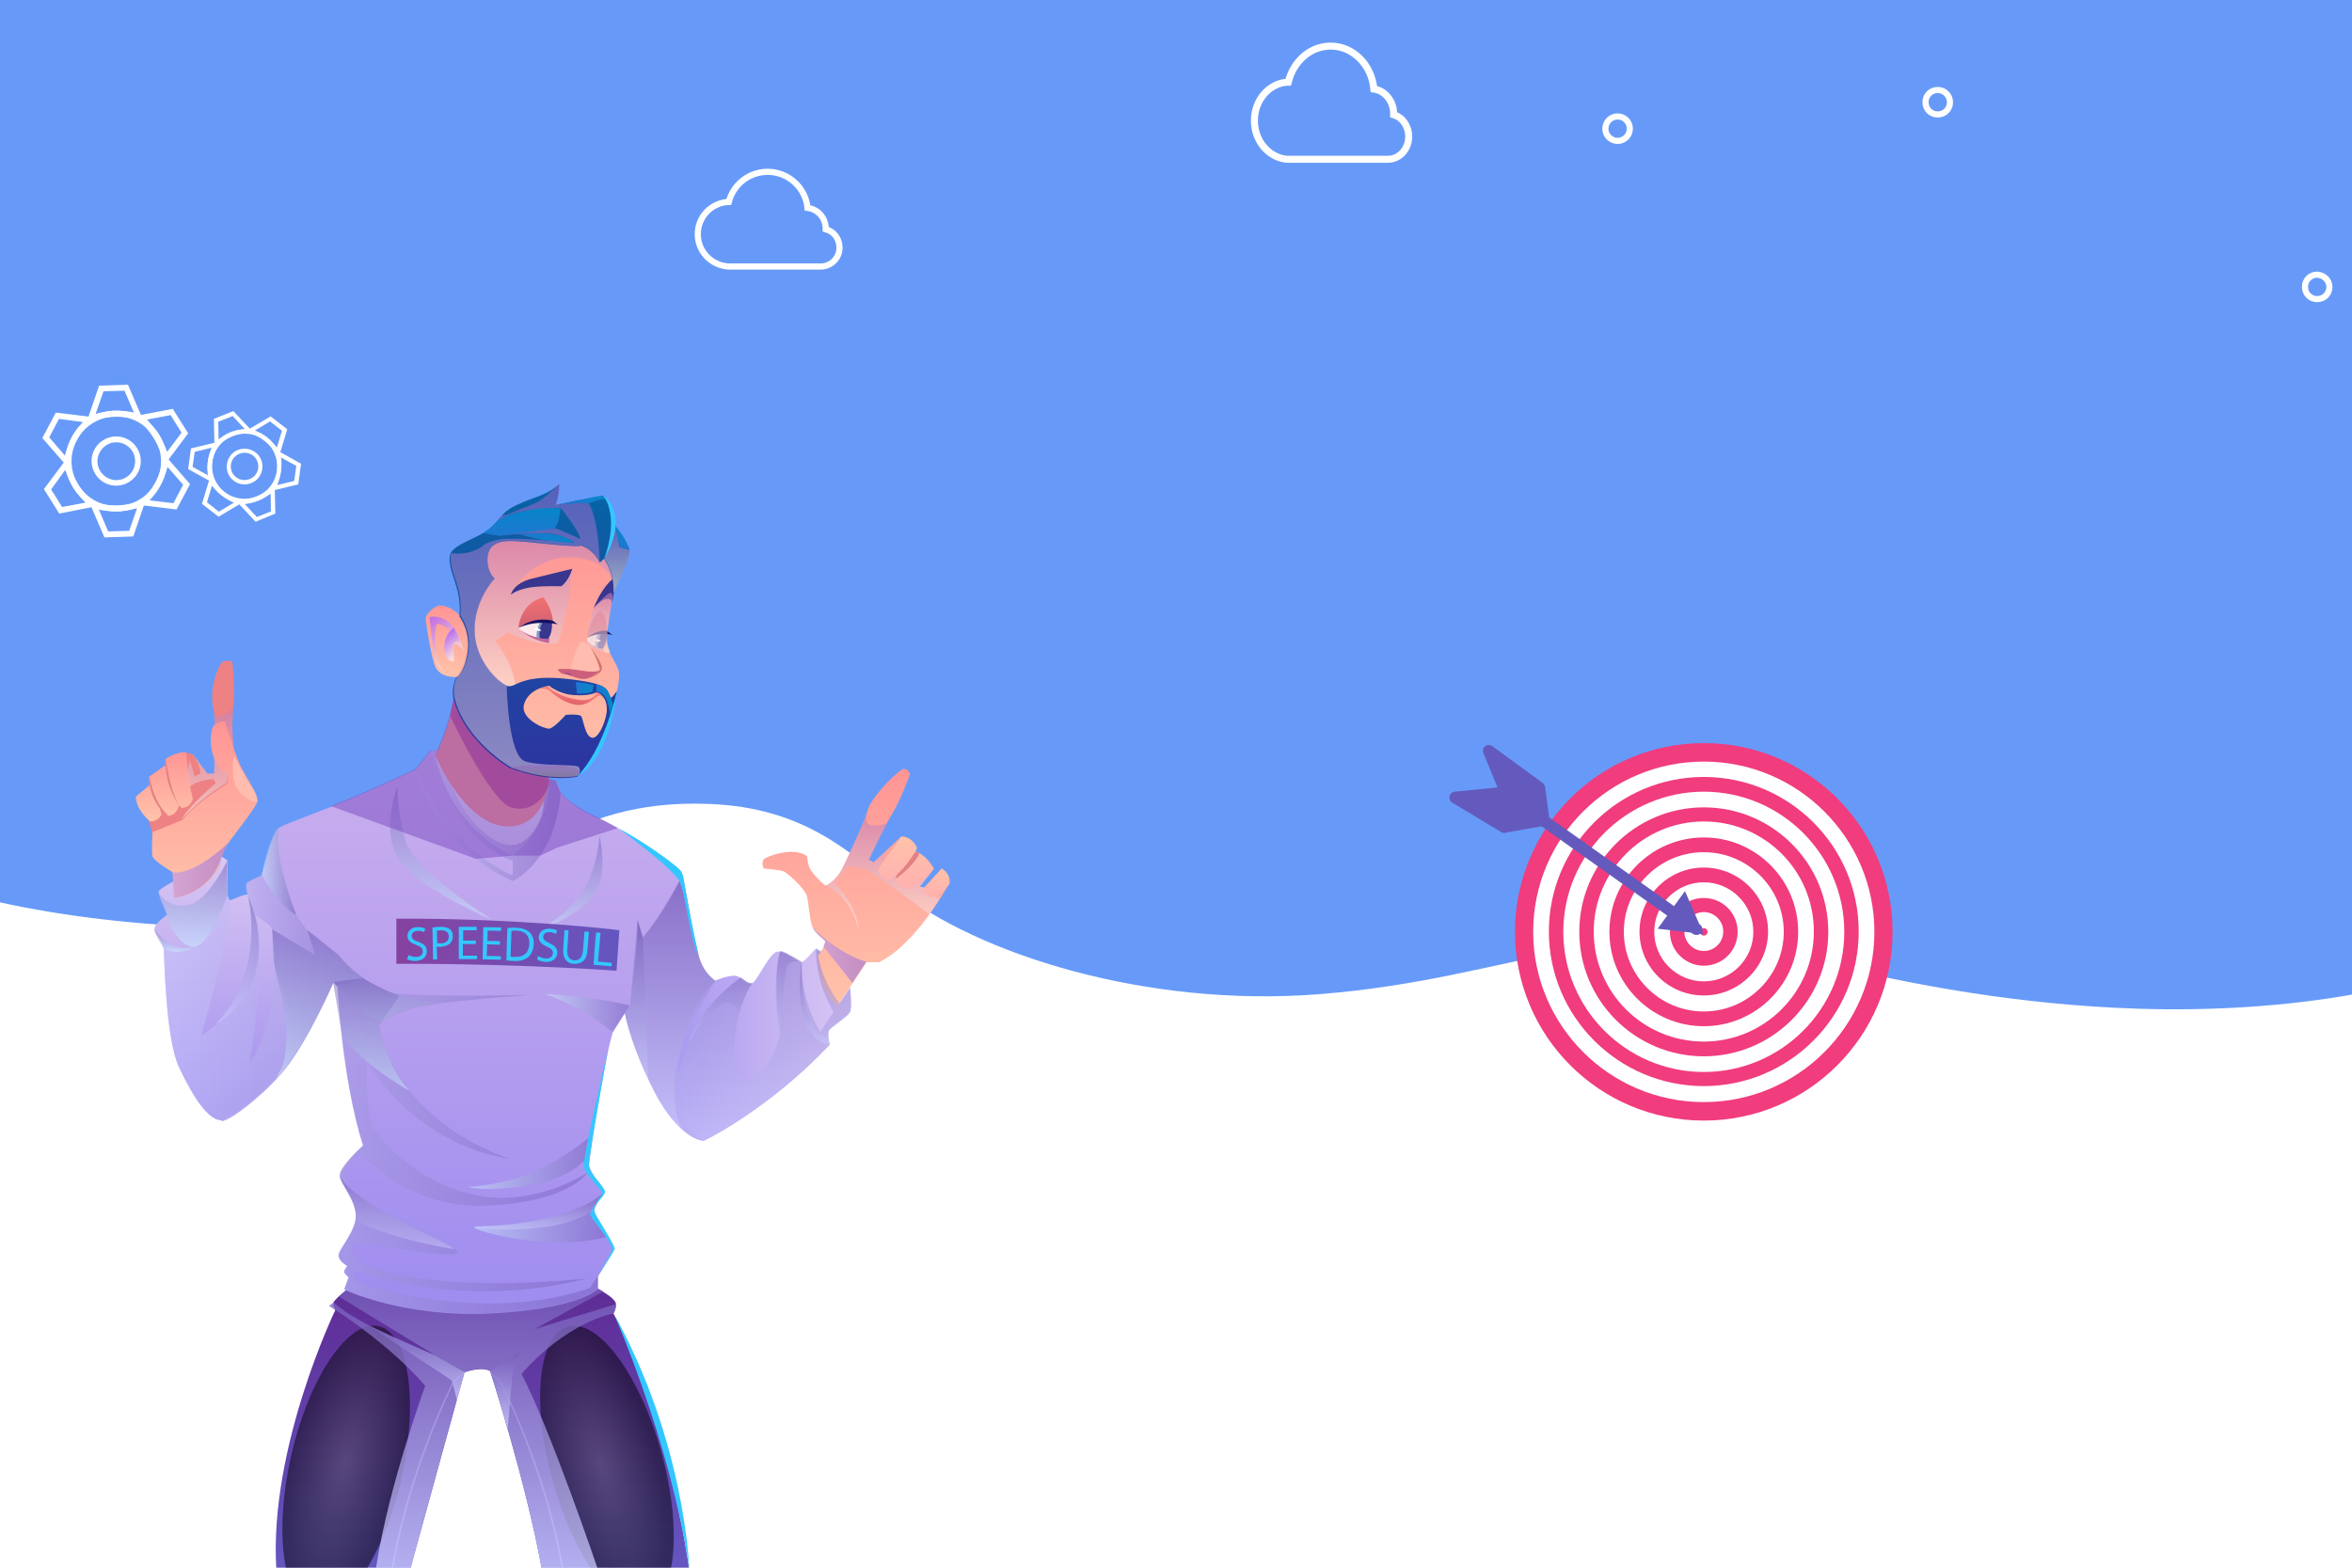 <?xml version="1.0" encoding="utf-8"?>
<!-- Generator: Adobe Illustrator 27.0.1, SVG Export Plug-In . SVG Version: 6.00 Build 0)  -->
<svg version="1.1" id="Camada_1" xmlns="http://www.w3.org/2000/svg" xmlns:xlink="http://www.w3.org/1999/xlink" x="0px" y="0px"
	 width="750px" height="500px" viewBox="0 0 750 500" style="enable-background:new 0 0 750 500;" xml:space="preserve">
<style type="text/css">
	.st0{fill:#FFFFFF;}
	.st1{fill:#679AF8;}
	.st2{fill:none;stroke:#FFFFFF;stroke-width:1.957;stroke-miterlimit:10;}
	.st3{fill:#F13C7E;}
	.st4{fill:none;stroke:#FFFFFF;stroke-width:2.232;stroke-miterlimit:10;}
	.st5{fill:#645ABD;}
	.st6{fill:none;stroke:#679AF8;stroke-width:0.735;stroke-miterlimit:10;stroke-dasharray:2.941,2.941;}
	.st7{fill:none;stroke:#679AF8;stroke-width:0.735;stroke-miterlimit:10;}
	.st8{fill:none;stroke:#FFFFFF;stroke-width:1.957;stroke-linecap:round;stroke-linejoin:round;stroke-miterlimit:10;}
	.st9{fill:url(#SVGID_1_);}
	.st10{opacity:0.5;fill:url(#SVGID_00000050656815869444633830000001812069860937743288_);enable-background:new    ;}
	.st11{opacity:0.5;fill:url(#SVGID_00000151529885216360512230000009330197113758071432_);enable-background:new    ;}
	.st12{fill:url(#SVGID_00000054226541973573942810000010882418081351221640_);}
	.st13{fill:url(#SVGID_00000013912504777343332260000010724881509183383224_);}
	.st14{opacity:0.76;fill:url(#SVGID_00000106855104551113187630000012459493369103132339_);enable-background:new    ;}
	.st15{opacity:0.76;fill:url(#SVGID_00000151541169690898446650000001239251911791701681_);enable-background:new    ;}
	.st16{opacity:0.76;fill:url(#SVGID_00000010992360829566120610000008862800006323292345_);enable-background:new    ;}
	.st17{fill:#FE9083;}
	.st18{fill:url(#SVGID_00000173124161761803648930000004399733256421244826_);}
	.st19{opacity:0.5;fill:url(#SVGID_00000136408451140581769260000000187590694148599694_);enable-background:new    ;}
	.st20{fill:url(#SVGID_00000150103989806701757840000003806012756959988153_);}
	.st21{opacity:0.5;fill:url(#SVGID_00000078766262070019375760000003723907481005239974_);enable-background:new    ;}
	.st22{fill:url(#SVGID_00000010990316543495338060000012173587149358430129_);}
	.st23{fill:url(#SVGID_00000170241212992142236640000012650425581628145545_);}
	.st24{fill:#CB4D7A;}
	.st25{fill:#EE8183;}
	.st26{fill:url(#SVGID_00000045579942099724044150000003720318944298933179_);}
	.st27{opacity:0.6;fill:url(#SVGID_00000165202857928304793250000009896188377334173353_);enable-background:new    ;}
	.st28{fill:url(#SVGID_00000171706203771737495210000012963120367893886114_);}
	.st29{fill:#E28183;}
	.st30{opacity:0.91;fill:url(#SVGID_00000068678092978593715680000012549933451722850479_);enable-background:new    ;}
	.st31{fill:url(#SVGID_00000182521174610433590100000010757223992878425771_);}
	.st32{opacity:0.6;fill:url(#SVGID_00000078750226109201272730000012502556933772268168_);enable-background:new    ;}
	.st33{fill:url(#SVGID_00000042703301444662268500000011233662254175231885_);}
	.st34{fill:url(#SVGID_00000038375702156573050270000003875272641722252440_);}
	.st35{opacity:0.91;fill:url(#SVGID_00000142863178166187056300000005319842184779783852_);enable-background:new    ;}
	.st36{opacity:0.5;fill:url(#SVGID_00000127723449756458159890000011944990456736973233_);enable-background:new    ;}
	.st37{opacity:0.5;fill:url(#SVGID_00000019660634555872468550000006890634671690088835_);enable-background:new    ;}
	.st38{opacity:0.5;fill:url(#SVGID_00000138548985324000024420000009728694291285744784_);enable-background:new    ;}
	.st39{opacity:0.5;fill:url(#SVGID_00000145044729172508706880000014438187682246293672_);enable-background:new    ;}
	.st40{opacity:0.5;fill:url(#SVGID_00000027573246044395400650000017859670327342307210_);enable-background:new    ;}
	.st41{opacity:0.5;fill:url(#SVGID_00000126304365247233380330000010407173100370491286_);enable-background:new    ;}
	.st42{opacity:0.5;fill:url(#SVGID_00000121987910774444571250000010894824683289611932_);enable-background:new    ;}
	.st43{opacity:0.5;fill:url(#SVGID_00000091705277091365902740000017103532773698349702_);enable-background:new    ;}
	.st44{opacity:0.5;fill:url(#SVGID_00000168104656982903147890000004016344134429480861_);enable-background:new    ;}
	.st45{opacity:0.76;fill:url(#SVGID_00000183960974419448896680000016211294586995003783_);enable-background:new    ;}
	.st46{opacity:0.5;fill:url(#SVGID_00000103962372252113636770000009796925303428072365_);enable-background:new    ;}
	.st47{opacity:0.3;fill:url(#SVGID_00000016764011839337881130000000845404011096253067_);enable-background:new    ;}
	.st48{opacity:0.5;fill:url(#SVGID_00000035504526682751871750000014192599442365299367_);enable-background:new    ;}
	.st49{opacity:0.5;fill:url(#SVGID_00000062150936364676250980000006210154521327427729_);enable-background:new    ;}
	.st50{opacity:0.5;fill:url(#SVGID_00000106866093974841194040000005677680154003709328_);enable-background:new    ;}
	.st51{opacity:0.5;fill:url(#SVGID_00000001636233741311965650000002417840465823868827_);enable-background:new    ;}
	.st52{fill:url(#SVGID_00000100374303717818692840000015417364272796354457_);}
	.st53{opacity:0.5;fill:url(#SVGID_00000096053327107659514000000004095533985657861304_);enable-background:new    ;}
	.st54{opacity:0.3;fill:url(#SVGID_00000007421416965388816810000005096315985545833124_);enable-background:new    ;}
	.st55{opacity:0.5;fill:url(#SVGID_00000113330730905799842140000014695507241974706592_);enable-background:new    ;}
	.st56{opacity:0.5;fill:url(#SVGID_00000016075659094166636800000002933321415892101034_);enable-background:new    ;}
	.st57{opacity:0.5;fill:url(#SVGID_00000062882331509587722440000016992602012582619573_);enable-background:new    ;}
	.st58{opacity:0.5;fill:#7A4AC0;enable-background:new    ;}
	.st59{fill:url(#SVGID_00000089573529601267551050000006566623843169226883_);}
	.st60{fill:url(#SVGID_00000044137729512814967060000002570243365266948007_);}
	.st61{fill:url(#SVGID_00000112592073027238808260000016735471546034691725_);}
	.st62{opacity:0.6;fill:url(#SVGID_00000059284781049830419580000005982341169873349002_);enable-background:new    ;}
	.st63{fill:#38368E;}
	.st64{fill:url(#SVGID_00000039818848642394090250000015684891571094248080_);}
	.st65{fill:url(#SVGID_00000109726807535599075510000005249762691967090563_);}
	.st66{fill:#FFEBED;}
	.st67{fill:#7F9EC9;}
	.st68{fill:#131163;}
	.st69{fill:#C6659C;}
	.st70{fill:#CB5F7D;}
	.st71{fill:#9F4A8B;}
	.st72{fill:#FFBCAF;}
	.st73{opacity:0.6;fill:url(#SVGID_00000096059193728943294740000008029367189068081800_);enable-background:new    ;}
	.st74{fill:url(#SVGID_00000121999609766926082080000001921750019572925831_);}
	.st75{fill:#D2726C;}
	.st76{opacity:0.6;fill:url(#SVGID_00000039817765758181506660000006634529809924142997_);enable-background:new    ;}
	.st77{opacity:0.6;fill:url(#SVGID_00000099662962981189830970000008086836403538933149_);enable-background:new    ;}
	.st78{opacity:0.5;fill:url(#SVGID_00000064336500747577658210000017230404910307056527_);enable-background:new    ;}
	.st79{fill:url(#SVGID_00000176019373950804204880000006274409806725630110_);}
	.st80{fill:url(#SVGID_00000173150790545125327120000018166733276782934423_);}
	.st81{fill:url(#SVGID_00000085232965312265537510000015264138008090129561_);}
	.st82{opacity:0.8;fill:url(#SVGID_00000078766771011843705290000014211390349503264427_);enable-background:new    ;}
	.st83{opacity:0.8;fill:url(#SVGID_00000178175865785480490130000012981841705069916597_);enable-background:new    ;}
	.st84{fill:#34C7FF;}
	.st85{fill:url(#SVGID_00000112626102449174423700000016189564014660622728_);}
	.st86{fill:url(#SVGID_00000011719776350528423390000007935426028419091346_);}
	.st87{fill:url(#SVGID_00000048462579615803626390000005806720289970511770_);}
</style>
<g id="BACKGROUND">
	<g>
		<rect class="st0" width="750" height="500"/>
	</g>
</g>
<g id="OBJECTS">
	<g>
		<path class="st1" d="M0,0v287.8c39.3,8.7,98.4,12.1,135.2,1c30-9,44.6-34.1,90.7-32.4c30.8,1.1,45.4,15.8,59.8,27.2
			c26.1,20.7,79.7,37.8,134.8,33.5c64.7-5.1,91.2-27.6,158.3-10.6c31.3,7.9,66,14,102.5,15.2c23.3,0.8,47.4-0.7,68.8-4.5V0H0z"/>
		<g>
			<g>
				<g>
					<g>
						<path class="st0" d="M23.4,155.6c-4.7-7.5-2.4-17.5,5.1-22.2c7.5-4.7,17.5-2.4,22.2,5.1s2.4,17.5-5.1,22.2
							C38.1,165.4,28.1,163.1,23.4,155.6z M49.2,139.5c-4.2-6.7-13-8.7-19.7-4.5c-6.7,4.2-8.7,13-4.5,19.7c4.2,6.7,13,8.7,19.7,4.5
							S53.3,146.2,49.2,139.5z"/>
					</g>
					<g>
						<g>
							<path class="st0" d="M43,132.7l12.1-2.3l4.9,7.8l-7.4,9.9l-1.1-3.1c-1.3-3.7-3.4-7.2-6.2-9.9L43,132.7z M50.6,138.6
								c1.1,1.7,2,3.6,2.7,5.5l4.6-6.1l-3.5-5.6l-7.5,1.4C48.2,135.3,49.5,136.9,50.6,138.6z"/>
						</g>
						<g>
							<path class="st0" d="M18.9,163.8L14,156l7.4-9.9l1.4,4c1.1,3.1,2.9,6,5.2,8.3l3,3L18.9,163.8z M16.3,156.1l3.5,5.6l7.5-1.4
								l-0.6-0.6c-2.5-2.5-4.5-5.6-5.6-9l-0.3-0.8L16.3,156.1z"/>
						</g>
					</g>
					<g>
						<g>
							<path class="st0" d="M27.6,134.7l4-11.7l9.2-0.3l4.9,11.4l-4.2-0.8c-3.2-0.6-6.6-0.5-9.8,0.3L27.6,134.7z M33,124.8l-2.5,7.2
								l0.8-0.2c3.4-0.9,7.1-1,10.6-0.4l0.8,0.2l-3-7L33,124.8z"/>
						</g>
						<g>
							<path class="st0" d="M33.3,171.4L28.4,160l4.2,0.8c3.2,0.6,6.6,0.5,9.8-0.3l4.1-1.1l-4,11.7L33.3,171.4z M31.5,162.5l3,7
								l6.7-0.2l2.5-7.2l-0.8,0.2c-3.4,0.9-7.1,1-10.6,0.4L31.5,162.5z"/>
						</g>
					</g>
					<g>
						<g>
							<path class="st0" d="M13.5,139.7l4.3-8.1l12.3,1.5l-2.8,3.2c-2.2,2.5-3.7,5.4-4.6,8.6l-1.1,4.1L13.5,139.7z M18.8,133.6
								l-3.1,5.9l5,5.8l0.2-0.8c0.9-3.4,2.6-6.7,5-9.3l0.5-0.6L18.8,133.6z"/>
						</g>
						<g>
							<path class="st0" d="M44,161l2.8-3.2c2.2-2.5,3.7-5.4,4.6-8.6l1.1-4.1l8.1,9.3l-4.3,8.1L44,161z M53.4,148.9l-0.2,0.8
								c-0.9,3.4-2.6,6.7-5,9.3l-0.5,0.6l7.6,0.9l3.1-5.9L53.4,148.9z"/>
						</g>
					</g>
				</g>
				<g>
					<path class="st0" d="M30.4,151.2c-2.3-3.7-1.2-8.5,2.5-10.8s8.5-1.2,10.8,2.5s1.2,8.5-2.5,10.8S32.7,154.9,30.4,151.2z
						 M42.2,143.9c-1.8-2.8-5.5-3.7-8.3-1.9c-2.8,1.8-3.7,5.5-1.9,8.3s5.5,3.7,8.3,1.9C43.1,150.4,43.9,146.7,42.2,143.9z"/>
				</g>
			</g>
			<g>
				<g>
					<g>
						<path class="st0" d="M70.7,158c-5.1-4-6-11.4-2.1-16.5c4-5.1,11.4-6,16.5-2.1c5.1,4,6,11.4,2.1,16.5
							C83.3,161.1,75.9,162,70.7,158z M84.4,140.5c-4.5-3.5-11.1-2.7-14.6,1.8s-2.7,11.1,1.8,14.6s11.1,2.7,14.6-1.8
							C89.7,150.6,88.9,144.1,84.4,140.5z"/>
					</g>
					<g>
						<g>
							<path class="st0" d="M78.5,137.4l7.8-4.6l5.3,4.1l-2.6,8.6l-1.5-1.8c-1.8-2.2-4.2-4.1-6.8-5.3L78.5,137.4z M85.1,139.6
								c1.2,0.9,2.3,2,3.2,3.1l1.6-5.3l-3.8-3l-4.8,2.9C82.7,137.9,84,138.7,85.1,139.6z"/>
						</g>
						<g>
							<path class="st0" d="M69.7,164.8l-5.3-4.1l2.6-8.6l2,2.4c1.5,1.9,3.5,3.4,5.6,4.4l2.8,1.3L69.7,164.8z M66,160.2l3.8,3
								l4.8-2.9l-0.5-0.2c-2.4-1.1-4.5-2.7-6.1-4.7l-0.4-0.5L66,160.2z"/>
						</g>
					</g>
					<g>
						<g>
							<path class="st0" d="M68.4,142.6l-0.2-9l6.2-2.5l6.2,6.6l-3.1,0.5c-2.4,0.4-4.6,1.3-6.6,2.7L68.4,142.6z M69.6,134.5l0.1,5.6
								l0.5-0.3c2.1-1.5,4.6-2.5,7.2-2.9l0.6-0.1l-3.8-4.1L69.6,134.5z"/>
						</g>
						<g>
							<path class="st0" d="M81.5,166.4l-6.2-6.6l3.1-0.5c2.4-0.4,4.6-1.3,6.6-2.7l2.6-1.8l0.2,9L81.5,166.4z M78.1,160.8l3.8,4.1
								l4.5-1.8l-0.1-5.6l-0.5,0.3c-2.1,1.5-4.6,2.5-7.2,2.9L78.1,160.8z"/>
						</g>
					</g>
					<g>
						<g>
							<path class="st0" d="M60,149.6l0.9-6.6l8.8-2.1l-1.1,2.9c-0.9,2.2-1.2,4.7-1,7.1l0.3,3.1L60,149.6z M62.1,144.1l-0.7,4.8
								l4.9,2.7l-0.1-0.6c-0.2-2.6,0.1-5.2,1.1-7.7l0.2-0.5L62.1,144.1z"/>
						</g>
						<g>
							<path class="st0" d="M86.3,156.6l1.1-2.9c0.9-2.2,1.2-4.7,1-7.1l-0.3-3.1l7.9,4.4l-0.9,6.6L86.3,156.6z M89.6,145.9l0.1,0.6
								c0.2,2.6-0.1,5.2-1.1,7.7l-0.2,0.5l5.4-1.3l0.7-4.8L89.6,145.9z"/>
						</g>
					</g>
				</g>
				<g>
					<path class="st0" d="M74.5,153.3c-2.5-1.9-2.9-5.5-1-8s5.5-2.9,8-1c2.5,1.9,2.9,5.5,1,8C80.5,154.8,76.9,155.2,74.5,153.3z
						 M80.7,145.3c-1.9-1.5-4.7-1.1-6.2,0.8c-1.5,1.9-1.1,4.7,0.8,6.1c1.9,1.5,4.7,1.1,6.2-0.8C82.9,149.5,82.6,146.8,80.7,145.3z"
						/>
				</g>
			</g>
		</g>
		<path class="st2" d="M263.3,73.1c0-0.1,0-0.1,0-0.2c0-3.4-2.5-6.2-5.8-6.6c-0.6-6.4-6.1-11.5-12.7-11.5c-6,0-11,4.1-12.4,9.6
			c-5.5,0.2-9.9,4.7-9.9,10.3c0,5.2,3.9,9.5,8.9,10.2c0.4,0.1,0.7,0.1,1.1,0.1h29.2c3.3,0,6-2.7,6-6l0,0
			C267.7,76.1,265.9,73.8,263.3,73.1z"/>
		<g>
			<g>
				<g>
					<ellipse class="st3" cx="543.3" cy="297.2" rx="60.2" ry="60.2"/>
				</g>
			</g>
			<g>
				<g>
					<ellipse class="st3" cx="543.3" cy="297.2" rx="51.9" ry="51.8"/>
					<path class="st0" d="M543.3,351.5c-30,0-54.4-24.4-54.4-54.3c0-30,24.4-54.3,54.4-54.3s54.4,24.4,54.4,54.3
						C597.7,327.1,573.3,351.5,543.3,351.5z M543.3,247.8c-27.2,0-49.4,22.1-49.4,49.3s22.2,49.3,49.4,49.3s49.4-22.1,49.4-49.3
						S570.5,247.8,543.3,247.8z"/>
				</g>
				<g>
					<ellipse class="st3" cx="543.3" cy="297.2" rx="42.2" ry="42.2"/>
					<path class="st0" d="M543.3,341.9c-24.7,0-44.8-20.1-44.8-44.7s20.1-44.7,44.8-44.7s44.8,20.1,44.8,44.7S568,341.9,543.3,341.9
						z M543.3,257.5c-21.9,0-39.7,17.8-39.7,39.7c0,21.9,17.8,39.7,39.7,39.7s39.7-17.8,39.7-39.7S565.2,257.5,543.3,257.5z"/>
				</g>
				<g>
					
						<ellipse transform="matrix(0.16 -0.987 0.987 0.16 162.948 785.924)" class="st3" cx="543.3" cy="297.2" rx="32.6" ry="32.6"/>
					<path class="st0" d="M543.3,332.2c-19.4,0-35.1-15.7-35.1-35.1c0-19.3,15.8-35.1,35.1-35.1c19.4,0,35.1,15.7,35.1,35.1
						C578.4,316.5,562.6,332.2,543.3,332.2z M543.3,267.1c-16.6,0-30.1,13.5-30.1,30.1s13.5,30.1,30.1,30.1
						c16.6,0,30.1-13.5,30.1-30.1S559.9,267.1,543.3,267.1z"/>
				</g>
				<g>
					<ellipse class="st3" cx="543.3" cy="297.2" rx="23" ry="22.9"/>
					<path class="st0" d="M543.3,322.6c-14,0-25.5-11.4-25.5-25.4s11.4-25.4,25.5-25.4c14,0,25.5,11.4,25.5,25.4
						S557.3,322.6,543.3,322.6z M543.3,276.7c-11.3,0-20.5,9.2-20.5,20.4c0,11.3,9.2,20.4,20.5,20.4s20.5-9.2,20.5-20.4
						S554.6,276.7,543.3,276.7z"/>
				</g>
				<g>
					<ellipse class="st3" cx="543.3" cy="297.2" rx="13.3" ry="13.3"/>
					<path class="st0" d="M543.3,313c-8.7,0-15.8-7.1-15.8-15.8c0-8.7,7.1-15.8,15.8-15.8s15.8,7.1,15.8,15.8S552,313,543.3,313z
						 M543.3,286.4c-6,0-10.8,4.8-10.8,10.8s4.9,10.8,10.8,10.8c6,0,10.8-4.8,10.8-10.8S549.3,286.4,543.3,286.4z"/>
				</g>
				<g>
					<ellipse class="st3" cx="543.3" cy="297.2" rx="3.7" ry="3.7"/>
					<path class="st0" d="M543.3,303.3c-3.4,0-6.2-2.8-6.2-6.2c0-3.4,2.8-6.2,6.2-6.2s6.2,2.8,6.2,6.2
						C549.5,300.6,546.7,303.3,543.3,303.3z M543.3,296c-0.6,0-1.2,0.5-1.2,1.2c0,0.6,0.5,1.2,1.2,1.2c0.6,0,1.2-0.5,1.2-1.2
						S543.9,296,543.3,296z"/>
				</g>
			</g>
		</g>
		<path class="st4" d="M444.4,36.6c0-0.1,0-0.2,0-0.3c0-4-2.7-7.4-6.3-7.9c-0.7-7.7-6.6-13.7-13.8-13.7c-6.5,0-11.9,4.9-13.5,11.5
			c-6,0.2-10.8,5.6-10.8,12.3c0,6.2,4.2,11.3,9.6,12.2c0.4,0.1,0.8,0.1,1.2,0.1h31.8c3.6,0,6.6-3.2,6.6-7.2l0,0
			C449.2,40.2,447.2,37.4,444.4,36.6z"/>
		<g>
			<g>
				<path class="st5" d="M541,298.2c-0.4,0-0.8-0.1-1.1-0.3l-57.4-40.8c-0.8-0.6-1-1.8-0.4-2.6c0.6-0.8,1.8-1,2.6-0.4l57.4,40.8
					c0.8,0.6,1,1.8,0.4,2.6C542.1,297.9,541.6,298.2,541,298.2z"/>
			</g>
			<g>
				<path class="st5" d="M543.1,297.9c0-0.5-5.8-13.7-5.8-13.7l-8.7,12L543.1,297.9z"/>
			</g>
			<g>
				<path class="st5" d="M492.2,263.5c-0.4,0-0.8-0.1-1.1-0.4l-12-8.8c-0.3-0.2-0.5-0.5-0.6-0.8l-5.5-13.3c-0.3-0.8-0.1-1.7,0.6-2.2
					s1.6-0.5,2.3,0l16,11.7c0.4,0.3,0.7,0.8,0.8,1.3l1.4,10.4c0.1,0.7-0.3,1.5-0.9,1.9C492.8,263.4,492.5,263.5,492.2,263.5z"/>
			</g>
			<g>
				<path class="st5" d="M479.7,265.7c-0.3,0-0.7-0.1-1-0.3l-15.6-9.4c-0.7-0.4-1-1.2-0.9-2c0.2-0.8,0.8-1.4,1.6-1.5l16-1.6
					c0.5,0,0.9,0.1,1.3,0.4l12,8.8c0.6,0.4,0.9,1.2,0.7,1.9c-0.2,0.7-0.8,1.3-1.5,1.4l-12.4,2.2C480,265.7,479.9,265.7,479.7,265.7z
					"/>
			</g>
		</g>
		<g>
			<g>
				<path class="st6" d="M576.3,100.4"/>
				<line class="st7" x1="574.9" y1="100.4" x2="573.4" y2="100.4"/>
			</g>
		</g>
		<path class="st8" d="M621.8,32.6c0,2.2-1.7,3.9-3.9,3.9s-3.9-1.7-3.9-3.9s1.7-3.9,3.9-3.9C620,28.7,621.8,30.4,621.8,32.6z"/>
		
			<ellipse transform="matrix(0.23 -0.973 0.973 0.23 357.411 533.408)" class="st8" cx="515.7" cy="40.9" rx="3.9" ry="3.9"/>
		<path class="st8" d="M742.8,91.5c0,2.2-1.7,3.9-3.9,3.9s-3.9-1.7-3.9-3.9s1.7-3.9,3.9-3.9C741,87.7,742.8,89.4,742.8,91.5z"/>
	</g>
	<g>
		<g>
			
				<linearGradient id="SVGID_1_" gradientUnits="userSpaceOnUse" x1="153.781" y1="1078.089" x2="153.781" y2="988.889" gradientTransform="matrix(1 0 0 1 0 -577.889)">
				<stop  offset="0" style="stop-color:#6456C0"/>
				<stop  offset="1" style="stop-color:#5F2C95"/>
			</linearGradient>
			<path class="st9" d="M219.7,500.2h-47c-4.9-27.3-16.4-62.9-16.4-62.9c-2.8-1.6-8.2,0.4-8.2,0.4l-17.2,62.5H88.1
				c-2.3-38.6,18.8-82.3,18.8-82.3l0,0c-0.1-0.2-0.7-1.5-0.6-2.4c0.1-0.4,0.8-1.1,1.6-1.9c1.2-1.1,2.5-2.1,2.5-2.1l80.1-0.5
				c0,0,0.8,0.4,1.8,1l0,0c1.8,1.1,4.1,2.7,4.1,3.9c0,1.6-0.6,2.7-0.8,3l0,0C212.9,451.3,219.8,500.2,219.7,500.2L219.7,500.2z"/>
			
				<radialGradient id="SVGID_00000179630596731609830950000002876310299901799091_" cx="832.913" cy="618.126" r="27.03" gradientTransform="matrix(0.643 0.148 -0.384 1.666 -188.127 -686.829)" gradientUnits="userSpaceOnUse">
				<stop  offset="0" style="stop-color:#4B474B"/>
				<stop  offset="1" style="stop-color:#000000"/>
			</radialGradient>
			<path style="opacity:0.5;fill:url(#SVGID_00000179630596731609830950000002876310299901799091_);enable-background:new    ;" d="
				M92.9,464.1c5.7-24.9,18.2-43.3,27.9-41.1c9.6,2.2,12.8,24.2,7.1,49.2c-5.8,24.8-18.3,43.2-27.9,41C90.3,511,87.2,489,92.9,464.1
				z"/>
			
				<radialGradient id="SVGID_00000080909476074927212320000016527919563286704521_" cx="425.64" cy="898.848" r="27.03" gradientTransform="matrix(0.635 -0.178 0.461 1.647 -492.959 -937.438)" gradientUnits="userSpaceOnUse">
				<stop  offset="0" style="stop-color:#4B474B"/>
				<stop  offset="1" style="stop-color:#000000"/>
			</radialGradient>
			<path style="opacity:0.5;fill:url(#SVGID_00000080909476074927212320000016527919563286704521_);enable-background:new    ;" d="
				M181.1,423.1c9.5-2.7,22.8,15.1,29.7,39.8c6.9,24.6,4.8,46.8-4.8,49.4c-9.5,2.7-22.8-15.1-29.7-39.8
				C169.4,447.9,171.5,425.8,181.1,423.1z"/>
			
				<linearGradient id="SVGID_00000052791810041646668110000006396876597654590364_" gradientUnits="userSpaceOnUse" x1="124.917" y1="1046.689" x2="148.317" y2="1046.689" gradientTransform="matrix(1 0 0 1 0 -577.889)">
				<stop  offset="0" style="stop-color:#9E8CEF"/>
				<stop  offset="1" style="stop-color:#CAAFEE"/>
			</linearGradient>
			<path style="fill:url(#SVGID_00000052791810041646668110000006396876597654590364_);" d="M125.4,500.2l-0.5-0.1
				c5.5-32.2,19.3-59.2,19.5-59.5l0.1-0.1l3.5-3.1l0.3,0.4l-3.5,3.1C144.2,442.2,130.8,468.7,125.4,500.2L125.4,500.2z"/>
			
				<linearGradient id="SVGID_00000041272565969632465460000014281104041761720735_" gradientUnits="userSpaceOnUse" x1="-1867.219" y1="1046.739" x2="-1843.819" y2="1046.739" gradientTransform="matrix(-1 0 0 1 -1687.651 -577.889)">
				<stop  offset="0" style="stop-color:#9E8CEF"/>
				<stop  offset="1" style="stop-color:#CAAFEE"/>
			</linearGradient>
			<path style="fill:url(#SVGID_00000041272565969632465460000014281104041761720735_);" d="M179.1,500.2
				c-5.4-31.5-19.2-58.4-19.8-59.5l-3.1-2.8l0.3-0.4l3.2,2.9c0.1,0.3,14.4,27.5,19.9,59.7L179.1,500.2z"/>
			
				<linearGradient id="SVGID_00000091012171231551567000000005568615302671242144_" gradientUnits="userSpaceOnUse" x1="150.668" y1="1077.988" x2="150.668" y2="988.789" gradientTransform="matrix(1 0 0 1 0 -577.889)">
				<stop  offset="0" style="stop-color:#CCCCFF"/>
				<stop  offset="1" style="stop-color:#755CBB"/>
			</linearGradient>
			
				<path style="opacity:0.76;fill:url(#SVGID_00000091012171231551567000000005568615302671242144_);enable-background:new    ;" d="
				M196.5,415.9c0,1.6-0.6,2.7-0.8,3l0,0c-16.7,3.8-29.4,19.3-29.4,19.3c9.1,17.4,24.2,61.9,24.2,61.9h-17.8
				c-4.9-27.3-16.4-62.9-16.4-62.9c-2.8-1.6-8.2,0.4-8.2,0.4l-17.2,62.5h-11c4-26.2,15.7-58.1,15.7-58.1
				c-11.6-13.5-28.7-24.2-28.7-24.2l0,0l-2-1.3l1.5-1.1c7.4,7.1,31.4,16.4,32.1,16.7L108,413.5c1.2-1.1,2.5-2.1,2.5-2.1l80.1-0.5
				c0,0,0.8,0.4,1.8,1l-21.9,12L196.5,415.9L196.5,415.9z"/>
			
				<linearGradient id="SVGID_00000028295242551804604070000004392992094869937312_" gradientUnits="userSpaceOnUse" x1="161.018" y1="1033.489" x2="161.018" y2="1009.149" gradientTransform="matrix(1 0 0 1 0 -577.889)">
				<stop  offset="0" style="stop-color:#CCCCFF"/>
				<stop  offset="1" style="stop-color:#755CBB"/>
			</linearGradient>
			
				<polygon style="opacity:0.76;fill:url(#SVGID_00000028295242551804604070000004392992094869937312_);enable-background:new    ;" points="
				156.4,437.3 165.7,431.2 163.5,437.3 161.9,455.6 			"/>
			
				<linearGradient id="SVGID_00000077326712281662374240000000480116664950715534_" gradientUnits="userSpaceOnUse" x1="132.868" y1="1024.515" x2="132.868" y2="1000.675" gradientTransform="matrix(1 0 0 1 0 -577.889)">
				<stop  offset="0" style="stop-color:#CCCCFF"/>
				<stop  offset="1" style="stop-color:#755CBB"/>
			</linearGradient>
			
				<polygon style="opacity:0.76;fill:url(#SVGID_00000077326712281662374240000000480116664950715534_);enable-background:new    ;" points="
				148.2,437.7 138.4,432.2 117.6,422.8 144.1,440.3 145.7,446.6 			"/>
		</g>
		<path class="st17" d="M175,249.8c0.1,0.4,0.1,0.7,0.1,0.7c-0.5,2-1,3.9-1.7,5.7c-2,5.6-4.4,9.6-6.2,12.1c-1.6,2.1-2.7,3.2-2.7,3.2
			c-14.6-4.6-21.8-18.9-24.5-25.9v-0.1c-0.5-1.3-0.9-2.4-1.1-3.1l0,0c-0.2-0.6-0.2-0.9-0.2-0.9c0.1-0.1,0.1-0.2,0.2-0.4V241
			c0.2-0.5,0.5-1,0.7-1.5c1.9-4.2,3.2-8.1,4-11.2c0.7-2.6,1.1-4.6,1.3-5.7c0.1-0.6,0.1-0.9,0.1-0.9l6.8,3.6l23.4,12.4
			c-0.4,2.1-0.5,4.2-0.5,5.9c0,1.2,0,2.4,0.1,3.3c0.1,1.2,0.2,2.1,0.3,2.7l0,0C175,249.7,175,249.8,175,249.8L175,249.8z"/>
		
			<linearGradient id="SVGID_00000085953488207340519780000004653529900578418057_" gradientUnits="userSpaceOnUse" x1="157.111" y1="854.489" x2="157.111" y2="818.889" gradientTransform="matrix(1 0 0 1 0 -577.889)">
			<stop  offset="0" style="stop-color:#D5CDF8"/>
			<stop  offset="1" style="stop-color:#F3EDFB"/>
		</linearGradient>
		<path style="fill:url(#SVGID_00000085953488207340519780000004653529900578418057_);" d="M168.5,273c-1.4,1.3-2.9,2.5-4.8,3.5
			c0,0-0.1,0-0.1,0.1c0,0,0,0-0.1-0.1l0,0c-0.5-0.3-2.2-1.4-4.6-3.1c-6.1-4.6-16.3-13.9-19.3-26.5c0,0,0,0,0-0.1
			c-0.3-1.5-0.6-3-0.7-4.6l0,0c0-0.4-0.1-0.8-0.1-1.2c0,0,2,4.8,5.5,9.9c4.1,6.1,10.4,12.7,17.8,12.7c6.4,0,9.7-4.4,11.4-8.4
			c0.7-1.7,1.1-3.4,1.4-4.6l0,0c0.1-0.4,0.1-0.7,0.2-0.9l0,0c0-0.1,0-0.3,0-0.4c0.1-0.4,0.1-0.7,0.1-0.7S177.6,263.9,168.5,273
			L168.5,273z"/>
		
			<linearGradient id="SVGID_00000177460277907561500720000001299086055112118659_" gradientUnits="userSpaceOnUse" x1="138.707" y1="836.639" x2="175.371" y2="836.639" gradientTransform="matrix(1 0 0 1 0 -577.889)">
			<stop  offset="0" style="stop-color:#CCCCFF"/>
			<stop  offset="1" style="stop-color:#755CBB"/>
		</linearGradient>
		<path style="opacity:0.5;fill:url(#SVGID_00000177460277907561500720000001299086055112118659_);enable-background:new    ;" d="
			M168.5,273c-1.4,1.3-2.9,2.5-4.8,3.5h-0.3l0,0c-0.5-0.3-2.2-1.4-4.6-3.1c-6.1-4.6-16.3-13.9-19.3-26.5c0,0,0,0,0-0.1
			c-0.3-1.5-0.6-3-0.7-4.6l0,0c0-0.4-0.1-0.8-0.1-1.2c0,0,2,4.8,5.5,9.9c0,0,4,11.1,12.8,16.6c4.4,2.8,7.7,2.4,10.1,0.7
			c2.4-1.6,4-4.4,5-6.5c0.9-2.1,1.2-4.1,1.3-5.6c0-0.3,0-0.6,0-0.9c0.7-1.7,1.1-3.4,1.4-4.6l0,0c0.1-0.4,0.1-0.7,0.2-0.9l0,0
			c0-0.1,0-0.3,0-0.4c0.1-0.4,0.1-0.7,0.1-0.7S177.6,263.9,168.5,273L168.5,273z"/>
		
			<linearGradient id="SVGID_00000096031968917280818050000003868017700011012231_" gradientUnits="userSpaceOnUse" x1="146.696" y1="996.956" x2="146.696" y2="817.389" gradientTransform="matrix(1 0 0 1 0 -577.889)">
			<stop  offset="0" style="stop-color:#9E8CEF"/>
			<stop  offset="1" style="stop-color:#CAAFEE"/>
		</linearGradient>
		<path style="fill:url(#SVGID_00000096031968917280818050000003868017700011012231_);" d="M224.6,363.7c-0.1,0-0.2,0.1-0.2,0.1
			c-0.8,0.1-3.4-0.5-6.7-3.4l0,0l0,0l0,0c-2.8-2.5-6.2-6.5-9.5-13.2c-6.7-13.4-8.6-22.3-8.9-23.9v-0.2l-3.9,6.2
			c-2.6,8-7.7,41-7.6,42.4s4.5,8.3,4.4,9.2l0,0c-0.1,0.9-2.1,2.8-2.6,4.8c-0.4,1.4,2.3,5.7,4.1,8.9l0,0c1,1.7,1.7,3.1,1.7,3.6
			c0,1.5-4.7,8.9-4.7,8.9v4l-0.1,0.1l-0.2,0.2l-0.2,0.1c-1.8,1.4-9.4,6.1-33.3,7.4c-28.2,1.5-47.1-7.6-47.1-7.6l1.4-3.9
			c0,0-1.3-1.1-1.4-1.7s1-1.9,1-1.9s-2.8-1.5-2.8-3.4s5.7-7.8,5.5-12.8s-4.6-9.5-5.1-12.3s7.4-9.9,7.4-9.9
			c-6.8-21.6-8.1-50.6-8.1-50.6l-1.3-1.5c0,0-8.1,18.6-15.5,27.7c-0.9,1.1-1.8,2.1-2.8,3.2c-2.1,2.2-4.2,4.3-6.4,6.1
			c-5.1,4.5-9.8,7.4-10.9,7.2c-1.9-0.4-9.5-15.4-9.1-30.7c0.2-7.3,4.6-15.5,9.1-22c0.5-0.7,1-1.4,1.5-2.1c3.2-4.4,6.4-7.9,7.8-9.4
			c0.6-0.6,0.9-1,0.9-1s-1-3.4-1.8-6.3c0-0.1,0-0.1-0.1-0.2v-0.1v-0.1c-0.4-1.8-0.7-3.3-0.4-3.7c0.6-1,4.3-2.1,4.9-2.9
			c0.6-0.8,3.3-13.5,5.3-14.9c1.9-1.3,5.4-2.3,16.7-6.8c0.6-0.2,1.1-0.4,1.7-0.7c12.8-5.1,25.3-11.2,25.3-11.2l4.8-5.9h2.1l-0.7,1.5
			v0.1c0.3,1.5,0.7,3,1.2,4.4v0.1c6.6,20.8,23.6,27.5,23.6,27.5c11.8-8.7,11.6-22.5,11.6-22.5v-1.9l2.2,0.7l1.5,3.6
			c0,0,2.6,4,12.7,8.4c1.8,0.8,3.6,1.7,5.6,2.9c9.3,5.3,19.6,13.4,20.4,15.1c0.1,0.2,0.2,0.5,0.3,0.9l0,0c1.1,4.3,3.3,20.3,5.4,26
			c1.3,3.6,3.4,5.5,4.9,6.6c1,0.7,1,0.7,0,0c1.1,0.8,1.9,1,1.9,1c0.2,0.9,0.3,1.8,0.5,2.6C234.8,343.8,226.5,362.4,224.6,363.7
			L224.6,363.7z"/>
		
			<linearGradient id="SVGID_00000169524491133848689210000001490438872277370767_" gradientUnits="userSpaceOnUse" x1="72.068" y1="884.989" x2="115.768" y2="884.989" gradientTransform="matrix(1 0 0 1 0 -577.889)">
			<stop  offset="0" style="stop-color:#CCCCFF"/>
			<stop  offset="1" style="stop-color:#755CBB"/>
		</linearGradient>
		<path style="opacity:0.5;fill:url(#SVGID_00000169524491133848689210000001490438872277370767_);enable-background:new    ;" d="
			M115.8,311.9l-8.2,2.8l-1.3-1.5c0,0-8.1,18.6-15.5,27.7c-0.9,1.1-1.8,2.1-2.8,3.2c-2.1,2.2-4.2,4.3-6.4,6.1l-6.3-27.1l-3.2-20.5
			c3.2-4.4,6.4-7.9,7.8-9.5c0.6-0.6,0.9-0.9,0.9-0.9s-1-3.4-1.8-6.3c0-0.1,0-0.1-0.1-0.2v-0.1c0-0.1,0-0.1,0-0.1
			c-0.4-1.8-0.7-3.3-0.4-3.7c0.6-1,4.3-2.1,4.9-2.9c0.6-0.8,3.3-13.5,5.3-14.9c0,0-1.3,12.2,5.7,27.8l3.4,4.8l10,8
			C107.9,304.6,111.7,309.6,115.8,311.9L115.8,311.9z"/>
		
			<linearGradient id="SVGID_00000028300718785056674110000005501740325923372971_" gradientUnits="userSpaceOnUse" x1="70.777" y1="935.189" x2="70.777" y2="851.279" gradientTransform="matrix(1 0 0 1 0 -577.889)">
			<stop  offset="0" style="stop-color:#9E8CEF"/>
			<stop  offset="1" style="stop-color:#DAC7F3"/>
		</linearGradient>
		<path style="fill:url(#SVGID_00000028300718785056674110000005501740325923372971_);" d="M92,334.1c-1.8,13.1-21.3,23.2-21.3,23.2
			c-4.4,0-9.2-7.6-13.6-16.9s-4.7-36.2-4.9-37.9c-0.2-1.7-2.7-5-2.9-6.4c-0.1-1.4,4-4.4,4-4.4v-0.1v-0.1c-0.4-0.9-2.9-6.1-2.7-7.1
			s4.8-3.3,4.8-3.3l0.3,5.1c0,0,10.8-2,14.4-10.4l0.6-2.6l1.8,1.2v11c0,0,0.4,1.7,0.9,1.7s4.8-2.1,5.6-1.8c0.9,0.3,1.8,6.2,2.9,6.9
			c1.2,0.8,4.3,2.9,4.8,4c0.2,0.5,0.2,2.2,0.2,4.1c0,2.4,0.1,5.3,0.4,6.9C88.1,310.4,93.7,321,92,334.1L92,334.1z"/>
		
			<linearGradient id="SVGID_00000036243252338344034900000008944187491352799902_" gradientUnits="userSpaceOnUse" x1="215.007" y1="911.135" x2="271.324" y2="911.135" gradientTransform="matrix(1 0 0 1 0 -577.889)">
			<stop  offset="0" style="stop-color:#A999F1"/>
			<stop  offset="1" style="stop-color:#DAC7F3"/>
		</linearGradient>
		<path style="fill:url(#SVGID_00000036243252338344034900000008944187491352799902_);" d="M271,322.9c-0.9,1.4-5.3,4.3-6.4,5.4
			c-1.1,1.1,0,4.9,0,4.9c-18.6,19.7-37.9,29.6-39.9,30.5c-0.1,0-0.2,0.1-0.2,0.1c-11.7-7.8-10.7-20.8-6.8-31.6
			c3.7-10.4,10-19,10.3-19.4l0,0l0,0c0.2-0.1,3.5-1.5,5.9-1.6c0.8-0.1,1.5,0.2,2.2,0.7c1.4,0.9,2.6,2.3,3.8,1.7
			c1.7-0.9,5.5-9.9,8.1-10.1c1.8-0.2,4.3,1.7,6,2.7c0.7,0.5,1.3,0.8,1.6,0.7c1-0.2,4.2-4.1,4.4-4.2c0.2-0.1,1.7,1,1.7,1l-1,1.3
			c1.6,9.1,6.8,15.2,6.8,15.2l3.5-5.1C271,314.9,271.8,321.5,271,322.9L271,322.9z"/>
		<path class="st24" d="M175,249.4c0,0.1,0,0.3,0,0.4c0,0.3-0.1,0.5-0.2,0.8l0,0c-1.2,4.4-6,8.9-12.1,6.8
			c-6.6-2.4-19.2-29.1-19.2-29.1l1.3-5.7l30,24.4l0.3,2.3L175,249.4L175,249.4z"/>
		<g>
			<path class="st25" d="M75.3,244.5c0,0-1.8-10.1-1-17.6c0.8-7.5-0.2-15.8-0.2-15.8s-1.8-0.8-3.1,0c-1.3,0.8-4.4,8.5-3,14.7
				s0.3,21,0.3,21h-2.2l-4.6-6.2l-2.2-0.6c0,0-12.7,12-12.5,19.1l1.7,6.4l15.7-0.5l10.2-11.7L75.3,244.5L75.3,244.5z"/>
			
				<linearGradient id="SVGID_00000003087978348612128540000007629067501274100129_" gradientUnits="userSpaceOnUse" x1="52.368" y1="839.868" x2="52.368" y2="817.762" gradientTransform="matrix(1 0 0 1 0 -577.889)">
				<stop  offset="2.000000e-02" style="stop-color:#FFC2A9"/>
				<stop  offset="1" style="stop-color:#FF9595"/>
			</linearGradient>
			<path style="fill:url(#SVGID_00000003087978348612128540000007629067501274100129_);" d="M59.4,239.9c0,0,0.3,8,2.1,14.8
				c0,0-0.3,2.8-3.6,3l-0.8-0.9c0,0-0.6,3.2-3.5,3.4l-2.8-2.8l0.7,2.3c0,0-1,2.4-3.6,2.3c0,0-4.4-3.4-4.6-7.9l4.3-3.6v-2.8l5.1-3.6
				l0.1-2C52.9,242,55.9,239.8,59.4,239.9L59.4,239.9z"/>
			
				<linearGradient id="SVGID_00000147940334187938240560000011557717774423344037_" gradientUnits="userSpaceOnUse" x1="66.168" y1="839.355" x2="66.168" y2="802.755" gradientTransform="matrix(1 0 0 1 0 -577.889)">
				<stop  offset="0" style="stop-color:#FFEADB"/>
				<stop  offset="0.99" style="stop-color:#C27CB6"/>
			</linearGradient>
			<path style="opacity:0.6;fill:url(#SVGID_00000147940334187938240560000011557717774423344037_);enable-background:new    ;" d="
				M74.5,224.8c0,0-0.8,1.9-1.9,2.7s-4.2,1.3-4.2,1.3l-0.1,17.9h-2.2l-4.6-6.2c0,0,2.3,3.6,2.4,6.2l-1.8,0.9l-1.6-5.4l-0.7,3.9
				l0.7,4.8c0,0,2.7-2.3,7.6-2.4l0.7,1.3c0,0-8.8,7.3-10.9,11.6c0,0,4.4-5.5,14.3-11.7l0.9-2.9l1.3-7
				C74.6,239.9,73.5,229.8,74.5,224.8L74.5,224.8z"/>
			
				<linearGradient id="SVGID_00000021834124619804707800000001474647945673737634_" gradientUnits="userSpaceOnUse" x1="65.194" y1="864.289" x2="65.194" y2="807.829" gradientTransform="matrix(1 0 0 1 0 -577.889)">
				<stop  offset="2.000000e-02" style="stop-color:#FFC2A9"/>
				<stop  offset="1" style="stop-color:#FF9595"/>
			</linearGradient>
			<path style="fill:url(#SVGID_00000021834124619804707800000001474647945673737634_);" d="M81.9,256c-0.8,2.5-9.4,12.7-10.4,14.9
				c-0.9,2.2-1.5,5.1-1.5,5.1c-4.2,9.1-14.4,10.4-14.4,10.4l-0.5-8.2c0,0-5.5-3.2-6.4-4.9l0,0l-0.1-0.3c-0.3-1.6,0-7.6,0-7.6
				l9.6-3.9c4.2-5.4,14.3-11.6,14.3-11.6l0.5-2.8c-7.3-3.6-6.1-14.4-4.8-15.7c1.2-1.3,3.5-1.3,3.5-1.3s2.7,8.7,4.4,12.8
				C77.6,246.8,82.7,253.5,81.9,256L81.9,256z"/>
			<path class="st29" d="M52.9,242c0,0,1.1,9.9,4.2,14.7c0,0-4-5-4.3-12.6L52.9,242L52.9,242z"/>
			<path class="st29" d="M47.7,247.7c0,0,1,8,6,12.5c0,0-4.4-2.2-6-9.7V247.7L47.7,247.7z"/>
			
				<linearGradient id="SVGID_00000047761605865630248680000000730139658465591199_" gradientUnits="userSpaceOnUse" x1="55.057" y1="855.489" x2="72.817" y2="855.489" gradientTransform="matrix(1 0 0 1 0 -577.889)">
				<stop  offset="2.000000e-02" style="stop-color:#D1A1D6"/>
				<stop  offset="0.99" style="stop-color:#BD89C4"/>
			</linearGradient>
			
				<path style="opacity:0.91;fill:url(#SVGID_00000047761605865630248680000000730139658465591199_);enable-background:new    ;" d="
				M72.8,268.8c0,0-10.8,10.5-17.8,9.4l0.5,8.2c0,0,11.4-1,15.1-13C70.6,273.4,72,270,72.8,268.8L72.8,268.8z"/>
		</g>
		<g>
			
				<linearGradient id="SVGID_00000140727394419917459040000010317643463051417994_" gradientUnits="userSpaceOnUse" x1="272.49" y1="898.689" x2="272.49" y2="823.154" gradientTransform="matrix(1 0 0 1 0 -577.889)">
				<stop  offset="2.000000e-02" style="stop-color:#FFC2A9"/>
				<stop  offset="1" style="stop-color:#FF9595"/>
			</linearGradient>
			<path style="fill:url(#SVGID_00000140727394419917459040000010317643463051417994_);" d="M301.9,283.1c0,0-10,18.2-21.6,23.8h-4
				l-9.2,13.9c0,0-5.9-3.7-6.4-16c0,0,2.1-2.2,2.6-4.6c0,0-3.3-2.6-4.2-4.5s-1.2-7.6-1.8-9.9s-6-7.2-7.2-7.8s-6.6-1-6.6-1
				s-0.8-2,0-2.9s9.2-4.2,13.8-1.1c0,0,0.3,2.4,0.8,3.7c0.5,1.3,4.5,5.7,5.2,5.7c0.7,0,3.4-2.3,4.5-4s7.3-14.9,8.7-19.3V259
				c0-0.1,0-0.1,0.1-0.2c0-0.1,0-0.1,0-0.1s0,0,0-0.1c1.1-3.9,7.8-11.2,11.3-13.3c0,0,1.5-0.4,2.3,1.5c0,0-2.8,8.1-5.8,12.9
				c-0.5,0.8-1,1.8-1.6,2.8l0,0c-2.5,4.6-5.4,10.7-5.8,11.6v0.1l1.6,0.8l4.3-4l4.4-4.1l10,10.6l-1,1.3l-3.1,4l1.6,0.3l3.7-4.1
				L301.9,283.1L301.9,283.1z"/>
			
				<linearGradient id="SVGID_00000176741149872826689570000013184034971463478921_" gradientUnits="userSpaceOnUse" x1="281.368" y1="874.489" x2="281.368" y2="836.979" gradientTransform="matrix(1 0 0 1 0 -577.889)">
				<stop  offset="0" style="stop-color:#FFEADB"/>
				<stop  offset="0.99" style="stop-color:#C27CB6"/>
			</linearGradient>
			<path style="opacity:0.6;fill:url(#SVGID_00000176741149872826689570000013184034971463478921_);enable-background:new    ;" d="
				M299.5,286.9l-3.2,4.7c0,0-17.5-13.5-21.2-14.6c-3.8-1.1-5.2-0.4-5.2-0.4l-3.9,5c0,0,7.2,6.4,7.8,15c0,0-2.4-10.9-10.5-14.1
				c0.6,0,3.4-2.3,4.5-4s7.3-14.9,8.7-19.3c-0.2,0.8-0.5,2.2,0.2,3.4c0.9,1.6,5.9,0.1,6.2,0l0,0l-5.8,11.6v0.1l1.6,0.8l4.3-4.1
				l-2.1,5l15.6,2.8l-3.1,4l1.6,0.3L299.5,286.9L299.5,286.9z"/>
			
				<linearGradient id="SVGID_00000027593779726872716590000002318738331270006445_" gradientUnits="userSpaceOnUse" x1="288.868" y1="861.515" x2="288.868" y2="844.711" gradientTransform="matrix(1 0 0 1 0 -577.889)">
				<stop  offset="0" style="stop-color:#FFB0B0"/>
				<stop  offset="0.98" style="stop-color:#FFC2A9"/>
			</linearGradient>
			<path style="fill:url(#SVGID_00000027593779726872716590000002318738331270006445_);" d="M287.4,266.8c0,0,3-0.4,5,3.5l-0.4,1.3
				c0,0,3,0.6,5.8,5.4c0,0-2.5,4.6-8.8,6.7c0,0-2.9-0.8-3.4-3.3l0.6-1.6l-2.3,1.7c0,0-2.7,0.8-3.9-3.2L287.4,266.8z"/>
			
				<linearGradient id="SVGID_00000005237308814365513890000014040975292645982371_" gradientUnits="userSpaceOnUse" x1="298.541" y1="864.115" x2="298.541" y2="854.895" gradientTransform="matrix(1 0 0 1 0 -577.889)">
				<stop  offset="0" style="stop-color:#FFB0B0"/>
				<stop  offset="0.98" style="stop-color:#FFC2A9"/>
			</linearGradient>
			<path style="fill:url(#SVGID_00000005237308814365513890000014040975292645982371_);" d="M302.8,281.8c0,0,0.6-2.9-2.5-4.8
				l-6,6.6c0,0,0.2,2.1,2.8,2.6C297.1,286.2,301.2,284.8,302.8,281.8z"/>
			
				<linearGradient id="SVGID_00000018924377199077254070000008327506692826426293_" gradientUnits="userSpaceOnUse" x1="259.116" y1="882.489" x2="276.267" y2="882.489" gradientTransform="matrix(1 0 0 1 0 -577.889)">
				<stop  offset="2.000000e-02" style="stop-color:#D1A1D6"/>
				<stop  offset="0.99" style="stop-color:#BD89C4"/>
			</linearGradient>
			
				<path style="opacity:0.91;fill:url(#SVGID_00000018924377199077254070000008327506692826426293_);enable-background:new    ;" d="
				M259.1,295.7c0,0,7,7.8,17.1,11.1l-4.4,6.7l-9.2-11.6l0.6-1.7C263.3,300.2,259.6,297.4,259.1,295.7L259.1,295.7z"/>
			<path class="st29" d="M291.9,271.6c0,0-2.9,4.8-5.8,7.2l-0.6,1.6c0,0,5.6-3.8,7.7-8.2C293.3,272.2,292.6,271.7,291.9,271.6
				L291.9,271.6z"/>
		</g>
		
			<linearGradient id="SVGID_00000032632325935891326430000010418774867319609272_" gradientUnits="userSpaceOnUse" x1="235.322" y1="941.701" x2="235.322" y2="857.189" gradientTransform="matrix(1 0 0 1 0 -577.889)">
			<stop  offset="0" style="stop-color:#CCCCFF"/>
			<stop  offset="1" style="stop-color:#755CBB"/>
		</linearGradient>
		<path style="opacity:0.5;fill:url(#SVGID_00000032632325935891326430000010418774867319609272_);enable-background:new    ;" d="
			M271,322.9c-0.9,1.4-5.3,4.3-6.4,5.4c-1.1,1.1,0,4.9,0,4.9c-18.6,19.7-37.9,29.6-39.9,30.5c-0.1,0-0.2,0.1-0.2,0.1
			c-1.5,0.2-8.9-1.9-16.3-16.7c-6.7-13.4-8.6-22.3-8.9-23.9V323l1.6-2.2l2.4-27.3l1.7,5.5c6.4-7.8,12.5-19.7,12.5-19.7l0.3,0.9l0,0
			c1.1,4.3,3.3,20.3,5.4,26c1.3,3.6,3.4,5.5,4.9,6.6l0,0l0,0c-5.9,5.4-8.9,13.2-10.3,19.4c-1.3,5.7-1.4,10-1.4,10s1.6-7.7,6.8-17
			c1.9-3.4,4.6-6.4,7.3-8.9c2-1.9,4.1-3.4,5.7-4.6c1.4,0.9,2.6,2.3,3.8,1.7c-7.8,11.7-7.6,34.9-0.3,30.5s9-13.8,9-13.8
			c-1.7-11.4-1.2-24.3,0.2-26.8c1.7,0.1,6.5,3.4,6.8,3.4c-0.4,13.4,5.9,22.4,5.9,22.4l4.2-6.4c-6.1-10.2-5.6-20.2-5.6-20.2
			c0.2-0.1,1.7,1,1.7,1l-1,1.3c1.6,9.1,6.8,15.2,6.8,15.2l3.5-5.1C271,314.9,271.9,321.5,271,322.9L271,322.9z"/>
		
			<linearGradient id="SVGID_00000047767672964141348250000001017502288901456061_" gradientUnits="userSpaceOnUse" x1="49.268" y1="924.672" x2="190.568" y2="924.672" gradientTransform="matrix(1 0 0 1 0 -577.889)">
			<stop  offset="0" style="stop-color:#CCCCFF"/>
			<stop  offset="1" style="stop-color:#755CBB"/>
		</linearGradient>
		<path style="opacity:0.5;fill:url(#SVGID_00000047767672964141348250000001017502288901456061_);enable-background:new    ;" d="
			M190.6,407v4l-0.1,0.1l-0.2,0.2l-0.2,0.1c-1.8,1.4-9.4,6.1-33.3,7.4c-28.2,1.5-47.1-7.6-47.1-7.6l1.4-3.9c0,0-1.3-1.1-1.4-1.7
			s1-1.9,1-1.9s-2.8-1.5-2.8-3.4c0-1.7,4.6-6.7,5.4-11.3c0.1-0.5,0.1-1,0.1-1.5c-0.2-5-4.5-9.4-5.1-12.3l0,0
			c-0.6-2.8,7.4-9.9,7.4-9.9c-6.8-21.6-8.1-50.6-8.1-50.6l-1.3-1.5c0,0-8.1,18.6-15.5,27.7s-18.2,16.9-20.1,16.5
			c-4.4,0-9.2-7.6-13.6-16.9s-4.7-36.2-4.9-37.9c-0.2-1.7-2.7-5-2.9-6.4c4.7,8.1,12.3,5.8,12.3,5.8c-5.5,0.1-8.3-10.1-8.3-10.1v-0.1
			v-0.1l-2.7-7.1c0.3,0.3,6.6,7.3,12.6,3c6.2-4.4,9.4-13,9.4-13v11c0,0,0.4,1.7,0.9,1.7c-0.4,5.1-1.4,11.2-2.7,17.3
			c-2.8,13.1-6.7,25.8-6.7,25.8s10.4-5.7,14.1-20.1c1.8-6.9,2-12.9,1.9-17.2c-0.1-3.7-0.6-6.3-0.8-7.2c0-0.1,0-0.1-0.1-0.2v-0.1l0,0
			l1,2.1l1.9,4.8c2.2,18.5-2.4,46.3-2.4,46.3c6.7-8.3,8.1-26.8,7.8-31.3c-0.1-2.1-0.3-4.8-0.4-6.9c-0.1-2.4-0.2-4.1-0.2-4.1
			l13.7,8.2l-2.5-8l10,8c0,0,9,10.8,18.2,12.1c9.2,1.3,43.1,0.5,43.1,0.5s-29.4,1.9-38,4.4s-10.5,5.3-10.5,5.3
			c6.2,31.6,40.6,42.2,41.7,42.6c-31.2-4.7-45.7-31.2-45.7-31.2s-0.5,14.9,1.9,20.6s16.6,19.6,34.7,22.5c1.5,0.2,3,0.4,4.5,0.5
			c15.3,0.7,28-7.1,29.3-8c0.1,0,0.1-0.1,0.1-0.1l0,0c-0.5,0.8-6.8,9.6-32.2,10.6c-1.5,0.1-3,0-4.5,0l0,0
			c-23.5-1-35.5-16.7-35.5-16.7s-8.7,4.7-3.1,11.6c0.1,0.1,0.1,0.1,0.2,0.2c1.6,1.9,5.2,4.2,9.5,6.6c0.1,0.1,0.2,0.1,0.4,0.2
			c5.2,2.9,11.2,5.8,15.9,8.2c0,0,0,0,0.1,0c2.9,1.5,5.2,2.8,6.5,3.7l0,0c1.3,1,1.6,1.6,0.3,1.7c-6.6,0.8-31.4-4.7-32.5-3.2
			c-1,1.5,1.2,5.4,1.2,5.4c22.8,11.3,71.7,5.7,73.2,5.6c-40.9,10.5-74.4-2.8-74.4-2.8l1.1,3.9c0,0,18.2,6.3,39.7,6.8s34.9-5,34.9-5
			L190.6,407L190.6,407z"/>
		
			<linearGradient id="SVGID_00000059283138060130882090000000651218059820032165_" gradientUnits="userSpaceOnUse" x1="173.797" y1="900.939" x2="200.797" y2="900.939" gradientTransform="matrix(1 0 0 1 0 -577.889)">
			<stop  offset="0" style="stop-color:#CCEDFF"/>
			<stop  offset="1" style="stop-color:#755CBB"/>
		</linearGradient>
		<path style="opacity:0.5;fill:url(#SVGID_00000059283138060130882090000000651218059820032165_);enable-background:new    ;" d="
			M173.8,317c0,0,16.3,0.9,27,3.7l-5.5,8.4C195.3,329.2,187,321.8,173.8,317L173.8,317z"/>
		
			<linearGradient id="SVGID_00000167393281068808823910000011979619588322439584_" gradientUnits="userSpaceOnUse" x1="149.268" y1="948.441" x2="188.968" y2="948.441" gradientTransform="matrix(1 0 0 1 0 -577.889)">
			<stop  offset="0" style="stop-color:#CCEDFF"/>
			<stop  offset="1" style="stop-color:#755CBB"/>
		</linearGradient>
		<path style="opacity:0.5;fill:url(#SVGID_00000167393281068808823910000011979619588322439584_);enable-background:new    ;" d="
			M189,361.9c0,0-10.1,8.5-20.1,12.4s-19.6,4.3-19.6,4.3s5.7,1.7,19.9-0.6c14.1-2.3,19-9.9,19-9.9L189,361.9L189,361.9z"/>
		
			<linearGradient id="SVGID_00000027567274901876160260000012663749644852304270_" gradientUnits="userSpaceOnUse" x1="151.167" y1="966.351" x2="193.568" y2="966.351" gradientTransform="matrix(1 0 0 1 0 -577.889)">
			<stop  offset="0" style="stop-color:#CCEDFF"/>
			<stop  offset="1" style="stop-color:#755CBB"/>
		</linearGradient>
		<path style="opacity:0.5;fill:url(#SVGID_00000027567274901876160260000012663749644852304270_);enable-background:new    ;" d="
			M193.6,394.5L193.6,394.5c-18.8,4.9-42.6-2.1-42.4-3s6.5,0.4,21.2-2.6c14.2-2.9,19.4-7.9,19.7-8.2c-0.1,0.9-2.1,2.8-2.6,4.8
			C189,386.9,191.7,391.3,193.6,394.5z"/>
		
			<linearGradient id="SVGID_00000142165399356675220770000006940441877132605857_" gradientUnits="userSpaceOnUse" x1="114.668" y1="921.925" x2="114.668" y2="874.315" gradientTransform="matrix(1 0 0 1 0 -577.889)">
			<stop  offset="0" style="stop-color:#CCEDFF"/>
			<stop  offset="1" style="stop-color:#755CBB"/>
		</linearGradient>
		<path style="opacity:0.5;fill:url(#SVGID_00000142165399356675220770000006940441877132605857_);enable-background:new    ;" d="
			M142.6,319.6c-16,1.6-20.4,6.1-20.4,6.1c-4.5,0.6-14.6-11-14.6-11l-1.3-1.5c0,0-8.1,18.6-15.5,27.7c-0.9,1.1-1.8,2.1-2.8,3.2
			l1.1-2.4c0,0,1.7-0.8,2.2-9.9c0.5-9-3.8-22.5-3.8-24.3s-0.7-11.1-0.7-11.1l13.7,8.2l-2.5-8l10,8c0,0,3.9,5.9,13.8,10.8
			C131,320,141.4,319.6,142.6,319.6z"/>
		
			<linearGradient id="SVGID_00000104679298144574282040000001828908341549223069_" gradientUnits="userSpaceOnUse" x1="118.418" y1="925.925" x2="118.418" y2="889.835" gradientTransform="matrix(1 0 0 1 0 -577.889)">
			<stop  offset="0" style="stop-color:#CCEDFF"/>
			<stop  offset="1" style="stop-color:#755CBB"/>
		</linearGradient>
		<path style="opacity:0.5;fill:url(#SVGID_00000104679298144574282040000001828908341549223069_);enable-background:new    ;" d="
			M106.2,313.2l9.6-1.2c0,0,3.8,2.5,11.5,5.6l-6.4,9.4c0,0,2.5,13.4,9.8,21c0,0-19.3-10.7-22-19.8L106.2,313.2L106.2,313.2z"/>
		
			<linearGradient id="SVGID_00000039820105801847147050000003591657881970041480_" gradientUnits="userSpaceOnUse" x1="61.418" y1="879.796" x2="61.418" y2="852.528" gradientTransform="matrix(1 0 0 1 0 -577.889)">
			<stop  offset="0" style="stop-color:#CCEDFF"/>
			<stop  offset="1" style="stop-color:#755CBB"/>
		</linearGradient>
		<path style="opacity:0.5;fill:url(#SVGID_00000039820105801847147050000003591657881970041480_);enable-background:new    ;" d="
			M50.5,284.6l2.7,7.2c0,0,2.8,9.7,8.3,10.1s10.9-16.3,10.9-16.3v-11c0,0-5.9,12.6-12.2,14C53.8,290.1,50.5,284.6,50.5,284.6z"/>
		
			<linearGradient id="SVGID_00000152950298967586305590000006631668452841979036_" gradientUnits="userSpaceOnUse" x1="83.468" y1="855.789" x2="94.468" y2="855.789" gradientTransform="matrix(1 0 0 1 0 -577.889)">
			<stop  offset="0" style="stop-color:#CCEDFF"/>
			<stop  offset="1" style="stop-color:#755CBB"/>
		</linearGradient>
		<path style="opacity:0.5;fill:url(#SVGID_00000152950298967586305590000006631668452841979036_);enable-background:new    ;" d="
			M83.5,278.9c0,0,4.9,9.9,11,12.9c0,0-7.2-17.5-5.7-27.8C88.8,264,86.2,265.6,83.5,278.9L83.5,278.9z"/>
		
			<linearGradient id="SVGID_00000089541271015509988950000016903567148176071610_" gradientUnits="userSpaceOnUse" x1="202.968" y1="921.889" x2="202.968" y2="871.389" gradientTransform="matrix(1 0 0 1 0 -577.889)">
			<stop  offset="0" style="stop-color:#CCCCFF"/>
			<stop  offset="1" style="stop-color:#755CBB"/>
		</linearGradient>
		<path style="opacity:0.76;fill:url(#SVGID_00000089541271015509988950000016903567148176071610_);enable-background:new    ;" d="
			M203.3,293.5l1.7,5.5l1.7,45c0,0-4.4-8.6-7.4-20.8l1.6-2.4C200.8,320.8,203.5,303.8,203.3,293.5L203.3,293.5z"/>
		
			<linearGradient id="SVGID_00000042701488423823136960000018332138643575906445_" gradientUnits="userSpaceOnUse" x1="259.735" y1="911.055" x2="259.735" y2="884.655" gradientTransform="matrix(1 0 0 1 0 -577.889)">
			<stop  offset="0" style="stop-color:#CCCCFF"/>
			<stop  offset="1" style="stop-color:#755CBB"/>
		</linearGradient>
		<path style="opacity:0.5;fill:url(#SVGID_00000042701488423823136960000018332138643575906445_);enable-background:new    ;" d="
			M255.6,306.8c0,0-1,22.1,8.4,24l0.5,2.4C264.5,333.2,252.3,332.7,255.6,306.8L255.6,306.8z"/>
		
			<linearGradient id="SVGID_00000106143138958013038030000007015854323192915364_" gradientUnits="userSpaceOnUse" x1="229.768" y1="909.889" x2="229.768" y2="889.689" gradientTransform="matrix(1 0 0 1 0 -577.889)">
			<stop  offset="0" style="stop-color:#CCCCFF"/>
			<stop  offset="1" style="stop-color:#755CBB"/>
		</linearGradient>
		<path style="opacity:0.3;fill:url(#SVGID_00000106143138958013038030000007015854323192915364_);enable-background:new    ;" d="
			M239.9,313.5c0,0-0.4,0.8-3.8-1.7c0,0-11.8,8.4-16.4,20.2c0,0,7.3-10.9,11.2-12c3.9-1.2,4.8,3.2,4.8,3.2S237.3,317,239.9,313.5
			L239.9,313.5z"/>
		
			<linearGradient id="SVGID_00000163794695180028848210000000585279263791412120_" gradientUnits="userSpaceOnUse" x1="55.708" y1="881.533" x2="55.708" y2="874.035" gradientTransform="matrix(1 0 0 1 0 -577.889)">
			<stop  offset="0" style="stop-color:#CCEDFF"/>
			<stop  offset="1" style="stop-color:#755CBB"/>
		</linearGradient>
		<path style="opacity:0.5;fill:url(#SVGID_00000163794695180028848210000000585279263791412120_);enable-background:new    ;" d="
			M49.2,296.1c0,0,4.6,8.4,13.1,5.8c0,0-5.1,3.4-10.2,0.6C52.1,302.5,48.9,297.1,49.2,296.1z"/>
		
			<linearGradient id="SVGID_00000082344280961893602330000016713998151568341938_" gradientUnits="userSpaceOnUse" x1="75.698" y1="904.389" x2="75.698" y2="863.389" gradientTransform="matrix(1 0 0 1 0 -577.889)">
			<stop  offset="0" style="stop-color:#CCCCFF"/>
			<stop  offset="1" style="stop-color:#755CBB"/>
		</linearGradient>
		<path style="opacity:0.5;fill:url(#SVGID_00000082344280961893602330000016713998151568341938_);enable-background:new    ;" d="
			M79,285.5c0,0,6.3,23.4-10.1,41c0,0,10.6-5.4,13-18C84.4,295.9,79,285.5,79,285.5L79,285.5z"/>
		
			<linearGradient id="SVGID_00000066510112497634955670000016037006607987889547_" gradientUnits="userSpaceOnUse" x1="181.166" y1="875.545" x2="181.166" y2="844.705" gradientTransform="matrix(1 0 0 1 0 -577.889)">
			<stop  offset="0" style="stop-color:#CCEDFF"/>
			<stop  offset="1" style="stop-color:#755CBB"/>
		</linearGradient>
		<path style="opacity:0.5;fill:url(#SVGID_00000066510112497634955670000016037006607987889547_);enable-background:new    ;" d="
			M191.2,266.8c0,0-0.7,10.6-5.8,18.1c-5.1,7.6-15.1,12.7-15.1,12.7s12.6-4.6,18.4-11.2C194.4,279.9,191.2,266.8,191.2,266.8
			L191.2,266.8z"/>
		
			<linearGradient id="SVGID_00000059284648779635667630000000243205906820119229_" gradientUnits="userSpaceOnUse" x1="140.67" y1="871.385" x2="140.67" y2="828.825" gradientTransform="matrix(1 0 0 1 0 -577.889)">
			<stop  offset="0" style="stop-color:#CCEDFF"/>
			<stop  offset="1" style="stop-color:#755CBB"/>
		</linearGradient>
		<path style="opacity:0.5;fill:url(#SVGID_00000059284648779635667630000000243205906820119229_);enable-background:new    ;" d="
			M126.7,250.9c0,0,0,8.8,2.8,17.8c2.8,9,27.5,24.7,27.5,24.7s-25.4-10.6-30.4-20.1C121.6,263.8,126.7,250.9,126.7,250.9z"/>
		
			<linearGradient id="SVGID_00000044177745397700812990000015598849931626146225_" gradientUnits="userSpaceOnUse" x1="126.368" y1="879.185" x2="197.468" y2="879.185" gradientTransform="matrix(1 0 0 1 0 -577.889)">
			<stop  offset="0" style="stop-color:#8642A0"/>
			<stop  offset="1" style="stop-color:#6456C0"/>
		</linearGradient>
		<path style="fill:url(#SVGID_00000044177745397700812990000015598849931626146225_);" d="M126.4,293v14.4c0,0,33.1-0.3,70.2,2.2
			l0.9-12.9C197.5,296.6,165.2,292.8,126.4,293L126.4,293z"/>
		
			<linearGradient id="SVGID_00000029765361273431445290000005362396822686096772_" gradientUnits="userSpaceOnUse" x1="132.517" y1="838.039" x2="178.817" y2="838.039" gradientTransform="matrix(1 0 0 1 0 -577.889)">
			<stop  offset="0" style="stop-color:#CCCCFF"/>
			<stop  offset="1" style="stop-color:#755CBB"/>
		</linearGradient>
		<path style="opacity:0.5;fill:url(#SVGID_00000029765361273431445290000005362396822686096772_);enable-background:new    ;" d="
			M178.8,252.8c-0.8,9.3-3.6,15.8-6.6,20.2c-4.2,6-8.7,8-8.7,8c-4.5-2-8.4-4.4-11.8-7.1c-14.3-11.4-18.9-27.2-19.2-28.5
			c6,14.5,14.9,23.4,21.6,28.3c5.4,4,9.4,5.5,9.4,5.5v-4.6c-1.1-0.4-2.1-0.9-3.1-1.4c-11.8-5.9-18-18.4-20.9-26.4c0,0,0,0,0-0.1
			c-1.6-4.3-2.2-7.4-2.2-7.4h2.1l-0.7,1.5v0.1c0.3,1.5,0.7,3,1.2,4.4v0.1c6.6,20.8,23.6,27.5,23.6,27.5
			c11.8-8.7,11.6-22.5,11.6-22.5v-1.9l2.2,0.7L178.8,252.8L178.8,252.8z"/>
		
			<linearGradient id="SVGID_00000017515696929064839870000016598718234503498173_" gradientUnits="userSpaceOnUse" x1="251.376" y1="908.045" x2="251.376" y2="881.275" gradientTransform="matrix(1 0 0 1 0 -577.889)">
			<stop  offset="0" style="stop-color:#CCCCFF"/>
			<stop  offset="1" style="stop-color:#755CBB"/>
		</linearGradient>
		<path style="opacity:0.3;fill:url(#SVGID_00000017515696929064839870000016598718234503498173_);enable-background:new    ;" d="
			M248.8,303.4c0,0-3.2,10.5-0.2,26.8c0,0,1.5-20.6,2.6-22.4s4.3-1,4.3-1S250.6,304,248.8,303.4L248.8,303.4z"/>
		
			<linearGradient id="SVGID_00000039099311073296634170000016762767729565838254_" gradientUnits="userSpaceOnUse" x1="213.668" y1="938.289" x2="213.668" y2="857.289" gradientTransform="matrix(1 0 0 1 0 -577.889)">
			<stop  offset="0" style="stop-color:#CCCCFF"/>
			<stop  offset="1" style="stop-color:#755CBB"/>
		</linearGradient>
		<path style="opacity:0.5;fill:url(#SVGID_00000039099311073296634170000016762767729565838254_);enable-background:new    ;" d="
			M217.7,360.4c-2.8-2.5-6.2-6.5-9.5-13.2c-6.7-13.4-8.6-22.3-8.9-23.9l1.6-2.4l2.1-20.6l2-1.2c0,0,7.1-7.9,12.5-19.7
			c0.1,0.2,0.2,0.5,0.3,0.9l0,0c1.1,4.3,3.3,20.3,5.4,26c1.3,3.6,3.4,5.5,4.9,6.6c0,0-12.3,18.3-12.9,31.3
			C214.6,355.9,217.2,359.8,217.7,360.4L217.7,360.4z"/>
		
			<linearGradient id="SVGID_00000116923974682582140380000003981827661629972099_" gradientUnits="userSpaceOnUse" x1="126.468" y1="976.325" x2="126.468" y2="953.085" gradientTransform="matrix(1 0 0 1 0 -577.889)">
			<stop  offset="0" style="stop-color:#CCCCFF"/>
			<stop  offset="1" style="stop-color:#755CBB"/>
		</linearGradient>
		<path style="opacity:0.5;fill:url(#SVGID_00000116923974682582140380000003981827661629972099_);enable-background:new    ;" d="
			M144.6,398.4c0,0-22.2-3.6-31.2-9.5l0,0c0.1-0.5,0.1-1,0.1-1.5c-0.2-5-4.5-9.4-5.1-12.3c0.1,0.3,0.8,1.8,3.9,4.5
			c2,1.7,5,3.9,9.5,6.6c0.1,0.1,0.2,0.1,0.4,0.2c6.4,3.8,11.9,6.3,15.9,8.2c0,0,0,0,0.1,0C141.6,396.4,144,397.5,144.6,398.4
			L144.6,398.4L144.6,398.4z"/>
		
			<linearGradient id="SVGID_00000053511142956626607340000009391972530375184259_" gradientUnits="userSpaceOnUse" x1="171.618" y1="969.942" x2="171.618" y2="958.652" gradientTransform="matrix(1 0 0 1 0 -577.889)">
			<stop  offset="0" style="stop-color:#CCCCFF"/>
			<stop  offset="1" style="stop-color:#755CBB"/>
		</linearGradient>
		<path style="opacity:0.5;fill:url(#SVGID_00000053511142956626607340000009391972530375184259_);enable-background:new    ;" d="
			M192.1,380.8c-0.1,0.9-2.1,2.8-2.6,4.8c0,0-8.1,8.6-38.3,6c0.2-0.9,6.5,0.4,21.2-2.6C186.6,386.1,191.8,381.1,192.1,380.8z"/>
		<path class="st58" d="M197.1,264.1l-19.3,6.2l-5.6,2.6l0,0h-3.7h-5l-3.1,0.3l-1.6,0.1l-4.7,0.4l-2.4,0.2l-23.1-8.4l-4.1-1.5
			l-19-6.9c0.6-0.2,1.1-0.4,1.7-0.7c12.8-5.1,25.3-11.2,25.3-11.2l4.8-5.9h2.1c1.9-4.2,3.2-8.1,4-11.2l1.3-5.7
			c0.1-0.6,0.1-0.9,0.1-0.9l6.8,3.6l22.9,18.3c0,1.2,0,2.4,0.1,3.3l0.3,2.3c0.1-0.4,0.1-0.7,0.1-0.7l2.2,0.7l1.5,3.6
			c0,0,2.6,4,12.7,8.4C193.3,262.1,195.1,263,197.1,264.1L197.1,264.1z"/>
		<g>
			
				<linearGradient id="SVGID_00000033339662226047582940000003902303682707580305_" gradientUnits="userSpaceOnUse" x1="171.019" y1="824.902" x2="171.019" y2="747.695" gradientTransform="matrix(1 0 0 1 0 -577.889)">
				<stop  offset="2.000000e-02" style="stop-color:#FFC2A9"/>
				<stop  offset="1" style="stop-color:#FF9595"/>
			</linearGradient>
			<path style="fill:url(#SVGID_00000033339662226047582940000003902303682707580305_);" d="M182.4,246.6c0,0-9,2-18.9-2.8
				s-18.2-18.9-18.8-22.5c-0.5-3.5,3.8-12.8,3.8-20s-3.5-19.6,2.4-26.3c5.9-6.7,33.2-7.7,42.1,0.9c0,0,2.7,6.9,2.7,10.8
				c0,0.9-0.2,2.3-0.4,3.9c-0.1,0.6-0.2,1.2-0.3,1.9c-0.8,4.7-1.9,10.5-1.4,13c0.2,0.9,0.5,1.7,0.8,2.5l0,0c1.1,2.5,2.7,4.5,3,6.7
				C197.9,217.5,194,237.7,182.4,246.6L182.4,246.6z"/>
			
				<linearGradient id="SVGID_00000039813772036135804720000011728200998604891550_" gradientUnits="userSpaceOnUse" x1="142.308" y1="793.729" x2="142.308" y2="770.965" gradientTransform="matrix(1 0 0 1 0 -577.889)">
				<stop  offset="2.000000e-02" style="stop-color:#FFC2A9"/>
				<stop  offset="1" style="stop-color:#FF9595"/>
			</linearGradient>
			<path style="fill:url(#SVGID_00000039813772036135804720000011728200998604891550_);" d="M148.5,199.3c0,0-2.5-6.1-8.6-6.2
				c0,0-3.6,1.4-4.2,4.2c0,0,1.3,9.9,2.8,14.6c1.5,4.6,7.1,4,7.1,4S150.5,208.4,148.5,199.3L148.5,199.3z"/>
			
				<linearGradient id="SVGID_00000083806238767532873040000006740089687126196102_" gradientUnits="userSpaceOnUse" x1="181.769" y1="802.324" x2="182.719" y2="797.354" gradientTransform="matrix(1 0 0 1 0 -577.889)">
				<stop  offset="0" style="stop-color:#E1616A"/>
				<stop  offset="1" style="stop-color:#FF8883"/>
			</linearGradient>
			<path style="fill:url(#SVGID_00000083806238767532873040000006740089687126196102_);" d="M172.1,219.6c0,0,2-0.2,2.9,0.5
				s4.1,3.8,8.2,4.6c4.1,0.9,6.8-2.6,7.7-2.8s1.8,1.1,1.8,1.1s-0.4-1.4-2.5-2.1c0,0-0.9,3.3-6.8,2.1c-5.9-1.1-8.4-3.7-8.4-3.7
				l-0.3-0.5C174.8,218.8,173.1,219.1,172.1,219.6L172.1,219.6z"/>
			
				<linearGradient id="SVGID_00000105395397134963567900000001489061034049657248_" gradientUnits="userSpaceOnUse" x1="173.268" y1="798.545" x2="173.268" y2="748.795" gradientTransform="matrix(1 0 0 1 0 -577.889)">
				<stop  offset="0" style="stop-color:#FFEADB"/>
				<stop  offset="0.99" style="stop-color:#C27CB6"/>
			</linearGradient>
			<path style="opacity:0.6;fill:url(#SVGID_00000105395397134963567900000001489061034049657248_);enable-background:new    ;" d="
				M163.4,189l0.1-0.6c0,0,5.9-10.3,17.5-10.6s14.3,7,14.3,7l2.2-3.3l-4.9-10l-34.2-0.6l-8.3,6.7l-1,16.5l3.7,21.7l9,4.8l2.5-2.3
				c-0.9-7.3-6.4-13.9-6.4-13.9l4-2.7c0,0,10.1,4.9,16,3.4c0,0,4.4-12.9,4.1-22.4C182,182.8,166.9,185,163.4,189L163.4,189z"/>
			<path class="st63" d="M162.9,189.7c0,0,0.6-3.7,6.9-5.2c7-1.7,12.7-3.1,12.7-3.1s-1.2,4.1-3.6,5.6c0,0-7.4-0.3-11.1,0.6
				C164,188.5,162.9,189.7,162.9,189.7L162.9,189.7z"/>
			<path class="st63" d="M195.3,184.7c0,0-3.5,2.7-6,9.3c0,0,2.3-3,4.5-3c1.5,0,1.2,1.5,1.2,1.5S196.5,188.6,195.3,184.7
				L195.3,184.7z"/>
			
				<linearGradient id="SVGID_00000127012559371598948800000013059986190625096101_" gradientUnits="userSpaceOnUse" x1="170.768" y1="778.155" x2="170.768" y2="768.305" gradientTransform="matrix(1 0 0 1 0 -577.889)">
				<stop  offset="0" style="stop-color:#CF6074"/>
				<stop  offset="1" style="stop-color:#F37270"/>
			</linearGradient>
			<path style="fill:url(#SVGID_00000127012559371598948800000013059986190625096101_);" d="M165.3,200.3c0,0,0.4-7.9,8-9.8
				c0,0,2.8,3.6,3,7.6C176.3,198,172.3,197.2,165.3,200.3z"/>
			
				<linearGradient id="SVGID_00000070083840021127707380000016260473175247626648_" gradientUnits="userSpaceOnUse" x1="190.381" y1="781.289" x2="190.381" y2="772.719" gradientTransform="matrix(1 0 0 1 0 -577.889)">
				<stop  offset="0" style="stop-color:#CF6074"/>
				<stop  offset="1" style="stop-color:#FF817F"/>
			</linearGradient>
			<path style="fill:url(#SVGID_00000070083840021127707380000016260473175247626648_);" d="M187.2,203.4c0,0,0.6-6.3,4.2-8.6
				c0,0,2.5,1.8,2.2,7.1C193.7,201.9,191.5,201.1,187.2,203.4L187.2,203.4z"/>
			<path class="st66" d="M165.3,200.3c0,0,2.5,3.1,9.5,3.7c0,0,1.3-2,1.2-6C175.9,197.9,169.5,197.3,165.3,200.3L165.3,200.3z"/>
			<path class="st66" d="M187.2,203.4v0.9c0,0,1.1,2.2,4.9,2.6c0,0,1.2-1.9,1.4-5.1C193.5,201.9,191.1,201.3,187.2,203.4
				L187.2,203.4z"/>
			<path class="st67" d="M172.7,197.8c0,0-1.8,2.2-1.6,5.6c0,0,2.3,0.6,3.6,0.6c0,0,1.5-2.1,1.2-6
				C175.9,197.9,173.9,197.5,172.7,197.8L172.7,197.8z"/>
			<path class="st67" d="M190.9,202c0,0-1,1.1-1.2,4.4c0,0,1.4,0.6,2.5,0.6c0,0,1.4-2,1.4-5.1C193.5,201.9,192.5,201.5,190.9,202z"
				/>
			<path class="st63" d="M172.1,203.6c0,0-0.6-4.2,1.8-5.9l2,0.2c0,0,0.7,3.4-1.2,6C174.7,203.9,172.8,203.7,172.1,203.6
				L172.1,203.6z"/>
			<path class="st63" d="M191.8,201.8c0,0-0.9,1.9-1.3,4.8c0,0,0.7,0.3,1.7,0.3c0,0,1.4-1.7,1.4-5.1
				C193.5,201.9,192.5,201.6,191.8,201.8z"/>
			<path class="st68" d="M165.3,200.3c0,0,4.6-2.7,12.5-1.2l-1.5-1.1C176.3,198,170.7,196.2,165.3,200.3z"/>
			<path class="st68" d="M187.2,203.4c0,0,3.7-2,8.1-0.9l-1.8-1.3C193.5,201.1,190.6,200.7,187.2,203.4z"/>
			<path class="st0" d="M170.3,200.3c0,0,1.3-0.3,2.4,0.9C172.7,201.1,171.1,201.6,170.3,200.3z"/>
			<path class="st0" d="M188.9,203.9c0,0,2-0.4,2.7,0.5C191.6,204.5,190.5,205.2,188.9,203.9z"/>
			<path class="st69" d="M165.7,200.7c0,0,3.6,3.6,9.4,4.4l0.1-2.1l-0.5,0.9C174.7,203.9,169.2,203.6,165.7,200.7L165.7,200.7z"/>
			<path class="st69" d="M187.2,204.3c0,0,0.6,2.3,5.3,3.4l-0.1-1.1l-0.3,0.4C192.2,206.9,188.8,206.5,187.2,204.3z"/>
			<path class="st70" d="M177.8,213.5c0,0,1.8-0.4,5,0s6.8,1.3,8.8,0c0,0-2.6,2.6-4.9,3c-2.3,0.4-5.8-1.6-5.8-1.6h-1.5
				C179.4,215,178.3,214.4,177.8,213.5L177.8,213.5z"/>
			<path class="st71" d="M179.7,215c0,0,0.8-0.5,1.5-0.4s1.3,1.1,1.3,1.1S181.1,215,179.7,215z"/>
			<path class="st72" d="M191.6,213.5c0.8-0.8-3.5-8.6-5.6-8.9c-2.1-0.3-4,8.7-4,8.7s2.9,0.4,5.7,0.8
				C190.5,214.5,191.6,213.5,191.6,213.5L191.6,213.5z"/>
			
				<linearGradient id="SVGID_00000101788250162144031820000003399585887248256678_" gradientUnits="userSpaceOnUse" x1="191.236" y1="786.275" x2="191.236" y2="766.982" gradientTransform="matrix(1 0 0 1 0 -577.889)">
				<stop  offset="0" style="stop-color:#FFEADB"/>
				<stop  offset="0.99" style="stop-color:#C27CB6"/>
			</linearGradient>
			<path style="opacity:0.6;fill:url(#SVGID_00000101788250162144031820000003399585887248256678_);enable-background:new    ;" d="
				M194.7,189.1c-1.2-0.1-5.4,4.9-5.4,4.9s-2.6,8.2-2.1,10.6c0.5,2.4,7,3.7,7,3.7l0.3-0.4l0,0c-0.3-0.8-0.6-1.6-0.8-2.5
				c-0.5-2.5,0.6-8.3,1.4-13c0,0,0.3-1,0.3-1.9C195.4,189.9,195.3,189.2,194.7,189.1L194.7,189.1z"/>
			
				<linearGradient id="SVGID_00000075861244669274531480000018004833076802862997_" gradientUnits="userSpaceOnUse" x1="172.02" y1="825.848" x2="172.02" y2="732.215" gradientTransform="matrix(1 0 0 1 0 -577.889)">
				<stop  offset="0" style="stop-color:#2E33A0"/>
				<stop  offset="1" style="stop-color:#0665A5"/>
			</linearGradient>
			<path style="fill:url(#SVGID_00000075861244669274531480000018004833076802862997_);" d="M194.5,222.4c-1.3-2.8-0.5-4.2-12.1-5.7
				c-16.4-2.1-17.8,2.8-20.5,2.1c-0.1,0-0.2-0.1-0.3-0.1c-3-1.2-10.1-8.1-10.3-17.5c-0.2-9.8,6.4-16.7,6.4-16.7
				c-2.4-2-3.3-7.8-0.8-10.2c2.6-2.5,6.9-1.9,17.6-0.8c10.7,1.1,10.7,0.5,10.7,0.5c3.4,0.9,5.4,4.1,5.9,5.1c0.1,0.2,0.2,0.3,0.2,0.3
				l1.3-1.2c3.6,5.2,2.9,10.9,2.9,10.9s5.9-11.9,5.2-13.6c-1.2-3.1-4.6-7.7-4.8-8l0,0c0,0-1-9.1-3.8-9.1s-15,2.7-15,2.7
				c1.3-3.1,1.1-6.7,1.1-6.7v0.1c-4,3.6-7.8,3.9-13.3,6.5c-2.8,1.3-4.1,2.5-5.1,3.7l-0.4,0.4l-0.4,0.5c-0.4,0.5-0.8,1-1.2,1.5
				c0,0,0,0.1-0.1,0.1l0,0c-0.4,0.5-1,1-1.6,1.5c-3.6,2.9-11.5,4.9-12.5,8s1.2,7.3,2.3,11.7c1.1,4.4,0.6,8.2,0.6,8.2s3.8,4.9,2.5,12
				c-1.1,6.4-3.5,7.4-3.5,7.4c-1.7,3.5-0.9,6.8-0.9,6.8c3.5,13.9,18,22.2,18,22.2c12.9,4.8,21.4,2.7,21.4,2.7l0,0
				c9.4-6.1,12.6-26.3,12.7-27.3C196.6,220.5,194.9,223.2,194.5,222.4L194.5,222.4z M188.8,235.3c-2.3-0.4-2.8-6.1-3.5-6.9
				c-0.8-0.8-4.9-0.4-4.9-0.4s-3.8,4.3-5.3,4.4c-1.5,0.1-9.6-3.2-7.9-8.1c1.7-4.9,7.9-5.6,7.9-5.6s3.2,2.7,7.9,3s6.5-0.6,7-0.8
				c0.6-0.3,3.6,1.1,3.5,5.4C193.5,229.3,191,235.7,188.8,235.3L188.8,235.3z"/>
			<path class="st75" d="M188.2,206.4c0,0,4.1,5.1,3.7,7c-0.4,2.1-5.2,3.2-5.2,3.2s3.8-1.3,4.6-3.2
				C191.3,213.4,190.3,209.5,188.2,206.4L188.2,206.4z"/>
			
				<linearGradient id="SVGID_00000032613481353156867900000000451277675542041986_" gradientUnits="userSpaceOnUse" x1="196.747" y1="766.889" x2="196.747" y2="745.289" gradientTransform="matrix(1 0 0 1 0 -577.889)">
				<stop  offset="0" style="stop-color:#FFEADB"/>
				<stop  offset="0.99" style="stop-color:#8860C7"/>
			</linearGradient>
			<path style="opacity:0.6;fill:url(#SVGID_00000032613481353156867900000000451277675542041986_);enable-background:new    ;" d="
				M195.6,189c0,0,0.7-5.7-2.9-10.9c2.9-5.2,3.3-10.7,3.3-10.7l0,0c1,2.4,1.5,7.1,1.5,7.1l3.3,0.9C201.5,177.1,195.6,189,195.6,189z
				"/>
			
				<linearGradient id="SVGID_00000167381083721966522160000001580827785160493462_" gradientUnits="userSpaceOnUse" x1="167.391" y1="825.843" x2="167.391" y2="732.215" gradientTransform="matrix(1 0 0 1 0 -577.889)">
				<stop  offset="0" style="stop-color:#CCC2DB"/>
				<stop  offset="0.99" style="stop-color:#8860C7"/>
			</linearGradient>
			<path style="opacity:0.6;fill:url(#SVGID_00000167381083721966522160000001580827785160493462_);enable-background:new    ;" d="
				M191.2,179c-0.5-1-2.5-4.2-5.9-5.1c0,0,0,0.7-10.7-0.5c-10.7-1.1-15.1-1.7-17.6,0.8c-2.6,2.5-1.6,8.2,0.8,10.2
				c0,0-6.5,6.9-6.4,16.7c0.2,9.4,7.3,16.4,10.3,17.5l-0.1,1c0,0,0.5,21.5,5.8,23.2c5.2,1.7,16.1,0.8,17.1,1.8s-0.1,2.6-0.2,2.8l0,0
				c0,0-8.5,2.1-21.4-2.7c0,0-14.5-8.3-18-22.2c0,0-0.8-3.3,0.9-6.8c0,0,2.4-1,3.5-7.4c1.2-7.1-2.5-12-2.5-12s0.5-3.8-0.6-8.2
				c-1.1-4.4-3.3-8.6-2.3-11.7c6.1,0.9,10-2.2,10-2.2s1.1-1.5,5.8-2.2c4.7-0.8,23.5,1.1,23.5,1.1s-1.9-1.6-5.9-2.6
				c-3.8-1-16.6,0.2-18,0.3c1.5-0.3,16-2.8,17.7-2.3c1.8,0.5,8.1,3.4,8.1,3.4c-0.6-2.9-6.2-9.8-6.2-9.8s-8,0.1-13.2,1.2
				c-4.6,1-7.2,3.1-7.7,3.5l1.2-1.5l0.4-0.5l0.4-0.4l1.8-0.3l9.1-3.7c3.1-1.6,7-5.7,7.5-6.2v-0.1c0,0,0.2,3.6-1.1,6.7
				c7.7-0.9,10.3-0.5,10.3-0.5C191,165.5,191.2,179,191.2,179L191.2,179z"/>
			
				<linearGradient id="SVGID_00000114034416631226853890000016937030773684246968_" gradientUnits="userSpaceOnUse" x1="173.56" y1="825.827" x2="173.56" y2="821.808" gradientTransform="matrix(1 0 0 1 0 -577.889)">
				<stop  offset="0" style="stop-color:#776D7E"/>
				<stop  offset="1" style="stop-color:#9D68C2"/>
			</linearGradient>
			<path style="opacity:0.5;fill:url(#SVGID_00000114034416631226853890000016937030773684246968_);enable-background:new    ;" d="
				M162.7,244.8c0,0,4.7-1.1,11.9-0.8c7.1,0.3,11.2,0.3,9.5,3.6C184.1,247.5,175.1,249.5,162.7,244.8z"/>
			
				<linearGradient id="SVGID_00000011713139371658567850000012701771895625592997_" gradientUnits="userSpaceOnUse" x1="185.368" y1="738.935" x2="185.368" y2="735.947" gradientTransform="matrix(1 0 0 1 0 -577.889)">
				<stop  offset="0" style="stop-color:#1F77D1"/>
				<stop  offset="1" style="stop-color:#0686C9"/>
			</linearGradient>
			<path style="fill:url(#SVGID_00000011713139371658567850000012701771895625592997_);" d="M187.5,160.6c0,0,4.3-1.7,6.1-1.4
				c0,0-0.7-0.9-1.4-1.1c-0.7-0.2-15,3-15,3S186.1,160,187.5,160.6L187.5,160.6z"/>
			
				<linearGradient id="SVGID_00000024003741563044880030000011364665742653163150_" gradientUnits="userSpaceOnUse" x1="166.268" y1="748.775" x2="166.268" y2="739.938" gradientTransform="matrix(1 0 0 1 0 -577.889)">
				<stop  offset="0" style="stop-color:#1F77D1"/>
				<stop  offset="1" style="stop-color:#0686C9"/>
			</linearGradient>
			<path style="fill:url(#SVGID_00000024003741563044880030000011364665742653163150_);" d="M178.7,162.2c0,0-0.3,4.7-1.9,6.4
				l-17.7,2.3l-5.2-0.9c0,0,2-0.9,4.2-3.4C160.4,164,171.9,161.4,178.7,162.2L178.7,162.2z"/>
			
				<linearGradient id="SVGID_00000166645281868760606170000008926129296410204058_" gradientUnits="userSpaceOnUse" x1="198.368" y1="753.255" x2="198.368" y2="745.285" gradientTransform="matrix(1 0 0 1 0 -577.889)">
				<stop  offset="0" style="stop-color:#1F77D1"/>
				<stop  offset="1" style="stop-color:#0686C9"/>
			</linearGradient>
			<path style="fill:url(#SVGID_00000166645281868760606170000008926129296410204058_);" d="M196,167.4c0,0,1.4,4.7,1.5,7.1l3.3,0.9
				C200.8,175.4,199.8,171.8,196,167.4z"/>
			
				<linearGradient id="SVGID_00000044141077691905730050000002718223875360284827_" gradientUnits="userSpaceOnUse" x1="145.588" y1="788.348" x2="135.391" y2="775.861" gradientTransform="matrix(1 0 0 1 0 -577.889)">
				<stop  offset="0" style="stop-color:#FFEADB"/>
				<stop  offset="0.99" style="stop-color:#B060F4"/>
			</linearGradient>
			<path style="opacity:0.8;fill:url(#SVGID_00000044141077691905730050000002718223875360284827_);enable-background:new    ;" d="
				M147.8,207.7c0,0-1.2-6-4.3-8.9c-3-2.9-6.5-2-6.5-2s1,11.1,1.9,13.8c0.9,2.7,2.5,3.4,2.5,3.4s-2.1-1.9-2.4-5.5
				c-0.3-3.7-0.4-8.8,0.4-9.4c0.8-0.6,4.1,1.8,4.1,1.8s-1,1.3-1.6,4.5c-0.6,3.3,1.7,5.6,2.5,5.6s0-3.8,0.1-4.8
				C144.6,205.2,146.5,205.1,147.8,207.7L147.8,207.7z"/>
			
				<linearGradient id="SVGID_00000103265083572950633690000008855481449880222615_" gradientUnits="userSpaceOnUse" x1="146.683" y1="786.713" x2="141.667" y2="780.578" gradientTransform="matrix(1 0 0 1 0 -577.889)">
				<stop  offset="0" style="stop-color:#FFEADB"/>
				<stop  offset="0.99" style="stop-color:#B060F4"/>
			</linearGradient>
			<path style="opacity:0.8;fill:url(#SVGID_00000103265083572950633690000008855481449880222615_);enable-background:new    ;" d="
				M144.7,200.2c0,0-3.3,2.2-3,6.7c0.4,4.5,2.9,4.3,2.9,3.3c0-0.9-0.5-3.4-0.2-4.7c0.3-1.4,2.5-0.8,2.5-0.8S145.4,201.2,144.7,200.2
				L144.7,200.2z"/>
			<path class="st84" d="M196.8,220.2c0,0-4.1,18.9-12.7,27.3C184.1,247.5,193.9,243.7,196.8,220.2z"/>
			<path class="st84" d="M192.2,158.1c0,0,2.2,1.7,2.6,7.6c0.4,5.9-2.1,12.4-2.1,12.4s3.3-4.9,3.6-10.3
				C196.6,162.5,193.9,158.7,192.2,158.1L192.2,158.1z"/>
		</g>
		
			<linearGradient id="SVGID_00000063634983376090316880000009954538538347822269_" gradientUnits="userSpaceOnUse" x1="165.727" y1="749.555" x2="182.997" y2="749.555" gradientTransform="matrix(1 0 0 1 0 -577.889)">
			<stop  offset="0" style="stop-color:#1F77D1"/>
			<stop  offset="1" style="stop-color:#0686C9"/>
		</linearGradient>
		<path style="fill:url(#SVGID_00000063634983376090316880000009954538538347822269_);" d="M165.8,170.4c0,0,5,1.7,10.6,2.2
			c5.5,0.5,6.7,0.6,6.7,0.6s-2.2-2.2-7-2.8C171.3,169.8,165.8,170.4,165.8,170.4z"/>
		
			<linearGradient id="SVGID_00000137105771277992617270000007055936872144966305_" gradientUnits="userSpaceOnUse" x1="190.087" y1="801.121" x2="195.317" y2="801.121" gradientTransform="matrix(1 0 0 1 0 -577.889)">
			<stop  offset="0" style="stop-color:#1F77D1"/>
			<stop  offset="1" style="stop-color:#0686C9"/>
		</linearGradient>
		<path style="fill:url(#SVGID_00000137105771277992617270000007055936872144966305_);" d="M190.2,220.6c0,0,2.4,0,3.4,3
			c0.8,2.4,1,4.5,1,4.5l0.9-3.3c0,0-1.1-4.2-2.3-5.2c-0.8-0.7-2.3-1.4-3-1.2L190.2,220.6L190.2,220.6z"/>
		
			<linearGradient id="SVGID_00000172430496686129694630000017463431106351204773_" gradientUnits="userSpaceOnUse" x1="183.617" y1="797.296" x2="189.267" y2="797.296" gradientTransform="matrix(1 0 0 1 0 -577.889)">
			<stop  offset="0" style="stop-color:#1F77D1"/>
			<stop  offset="1" style="stop-color:#0686C9"/>
		</linearGradient>
		<path style="fill:url(#SVGID_00000172430496686129694630000017463431106351204773_);" d="M183.6,217.6l0.4,3.6
			c0,0,2.9,0.2,4.9-0.6l0.4-2.2C189.3,218.5,185.5,217.5,183.6,217.6L183.6,217.6z"/>
		<path class="st84" d="M197.1,264.1c0,0,17.2,12.6,19.5,16.9c2.2,4.3,3.1,17.9,6.2,23.8c0,0-2.1-9.6-3.5-17.1
			c-1.5-7.5-1.1-7.6-1.9-9.5S203.6,267.4,197.1,264.1L197.1,264.1z"/>
		<path class="st84" d="M194,334.2c0,0-8.3,35.5-7.9,37.9c0.4,2.4,5.8,7.3,6,8.6c0,0-4.1,5.5-3.9,6.7s7.2,8.9,7,11.3
			c0,0.7-4.6,8.2-4.6,8.2s5.1-7.4,5.4-8.5s-6.3-11-6.5-12c-0.5-2.6,3.3-4.5,3.4-6.2c0.1-1.7-5.1-5.9-5.1-8.6
			C187.7,368.8,194,334.2,194,334.2L194,334.2z"/>
		<path class="st84" d="M195.7,418.9c0,0,18,40.6,24.1,81.3C219.7,500.2,218.7,460.5,195.7,418.9z"/>
		<path class="st72" d="M81.9,256c0,0-4.6-1-6.6-5c-1.9-4.1-0.7-9.9-0.7-9.9s3.6,7,5.4,9.4S82.4,255.5,81.9,256L81.9,256z"/>
	</g>
</g>
<g>
	<g>
		<path class="st84" d="M130.3,304.6c0.6,0.3,1.5,0.6,2.4,0.6c1.4,0,2.2-0.8,2.1-1.8c0-1-0.6-1.5-2-2c-1.7-0.6-2.8-1.4-2.9-2.8
			c0-1.6,1.3-2.9,3.3-2.9c1.1,0,1.9,0.2,2.4,0.5c-0.1,0.4-0.2,0.7-0.4,1.1c-0.3-0.2-1.1-0.5-2-0.4c-1.4,0-2,0.9-1.9,1.6
			c0,1,0.7,1.4,2.1,1.9c1.8,0.6,2.7,1.5,2.7,3c0,1.6-1.1,3-3.6,3.1c-1,0-2.1-0.2-2.7-0.6C130.1,305.3,130.1,305,130.3,304.6z"/>
		<path class="st84" d="M137.9,295.8c0.7-0.1,1.5-0.2,2.6-0.2c1.4,0,2.3,0.3,3,0.8c0.6,0.5,0.9,1.2,0.9,2.2c0,0.9-0.3,1.7-0.8,2.2
			c-0.7,0.7-1.9,1.1-3.2,1.2c-0.4,0-0.8,0-1.1-0.1c0,1.7,0,2.5,0.1,4.1c-0.5,0-0.8,0-1.3,0C138,301.9,138,299.9,137.9,295.8z
			 M139.4,300.8c0.3,0.1,0.7,0.1,1.1,0.1c1.6,0,2.6-0.8,2.6-2.2c0-1.4-1-2-2.5-2c-0.6,0-1,0.1-1.3,0.1
			C139.3,298.4,139.4,299.2,139.4,300.8z"/>
		<path class="st84" d="M151.7,301.1c-1.6,0-2.4,0-4.1,0c0,1.5,0,2.2,0,3.7c1.8,0,2.7,0,4.5,0c0,0.4,0,0.7,0,1.1c-2.3,0-3.5,0-5.8,0
			c0-4.1,0-6.2,0-10.3c2.3,0,3.4,0,5.7,0c0,0.4,0,0.7,0,1.1c-1.7,0-2.6,0-4.3,0c0,1.3,0,2,0,3.3c1.6,0,2.4,0,4.1,0
			C151.7,300.5,151.7,300.7,151.7,301.1z"/>
		<path class="st84" d="M159.4,301.3c-1.6,0-2.4-0.1-4.1-0.1c0,1.5,0,2.2-0.1,3.7c1.8,0,2.7,0,4.5,0.1c0,0.4,0,0.7,0,1.1
			c-2.3-0.1-3.5-0.1-5.8-0.1c0.1-4.1,0.1-6.2,0.2-10.3c2.3,0,3.4,0.1,5.7,0.1c0,0.4,0,0.7,0,1.1c-1.7,0-2.6-0.1-4.3-0.1
			c0,1.3,0,2-0.1,3.3c1.6,0,2.4,0,4.1,0.1C159.4,300.6,159.4,300.8,159.4,301.3z"/>
		<path class="st84" d="M161.8,296c0.8-0.1,1.8-0.2,2.9-0.1c2,0.1,3.3,0.6,4.2,1.5c0.9,0.9,1.4,2.1,1.3,3.8c-0.1,1.7-0.7,3-1.7,4
			c-1,0.9-2.6,1.4-4.6,1.3c-1,0-1.8-0.1-2.4-0.2C161.6,302.1,161.6,300,161.8,296z M162.8,305.1c0.3,0.1,0.8,0.1,1.4,0.1
			c2.9,0.1,4.5-1.4,4.6-4.2c0.1-2.4-1.2-4.1-4.1-4.2c-0.7,0-1.2,0-1.6,0.1C163,300.2,162.9,301.9,162.8,305.1z"/>
		<path class="st84" d="M171.6,304.9c0.6,0.4,1.4,0.7,2.4,0.8c1.4,0.1,2.2-0.6,2.3-1.6c0.1-1-0.5-1.6-1.9-2.2
			c-1.6-0.7-2.7-1.6-2.6-3.1c0.1-1.6,1.5-2.7,3.6-2.6c1.1,0.1,1.8,0.3,2.3,0.6c-0.2,0.4-0.3,0.6-0.4,1.1c-0.3-0.2-1-0.6-2-0.6
			c-1.4-0.1-2,0.7-2.1,1.4c0,1,0.6,1.5,2,2.1c1.7,0.8,2.6,1.7,2.5,3.2c-0.1,1.6-1.4,2.9-3.8,2.8c-1-0.1-2.1-0.4-2.6-0.8
			C171.4,305.6,171.4,305.4,171.6,304.9z"/>
		<path class="st84" d="M181.3,296.7c-0.2,2.4-0.2,3.7-0.4,6.1c-0.2,2.3,0.8,3.4,2.2,3.5c1.5,0.1,2.6-0.8,2.8-3.1
			c0.2-2.4,0.3-3.7,0.5-6.1c0.6,0,0.8,0.1,1.4,0.1c-0.2,2.4-0.3,3.6-0.5,6c-0.2,3.2-2,4.3-4.3,4.2c-2.1-0.1-3.6-1.5-3.4-4.7
			c0.2-2.4,0.2-3.6,0.4-6.1C180.5,296.7,180.7,296.7,181.3,296.7z"/>
		<path class="st84" d="M190.1,297.4c0.5,0,0.8,0.1,1.4,0.1c-0.3,3.7-0.5,5.5-0.8,9.2c1.8,0.2,2.7,0.2,4.4,0.4
			c0,0.4-0.1,0.7-0.1,1.1c-2.3-0.2-3.4-0.3-5.7-0.5C189.5,303.6,189.7,301.5,190.1,297.4z"/>
	</g>
</g>
</svg>
